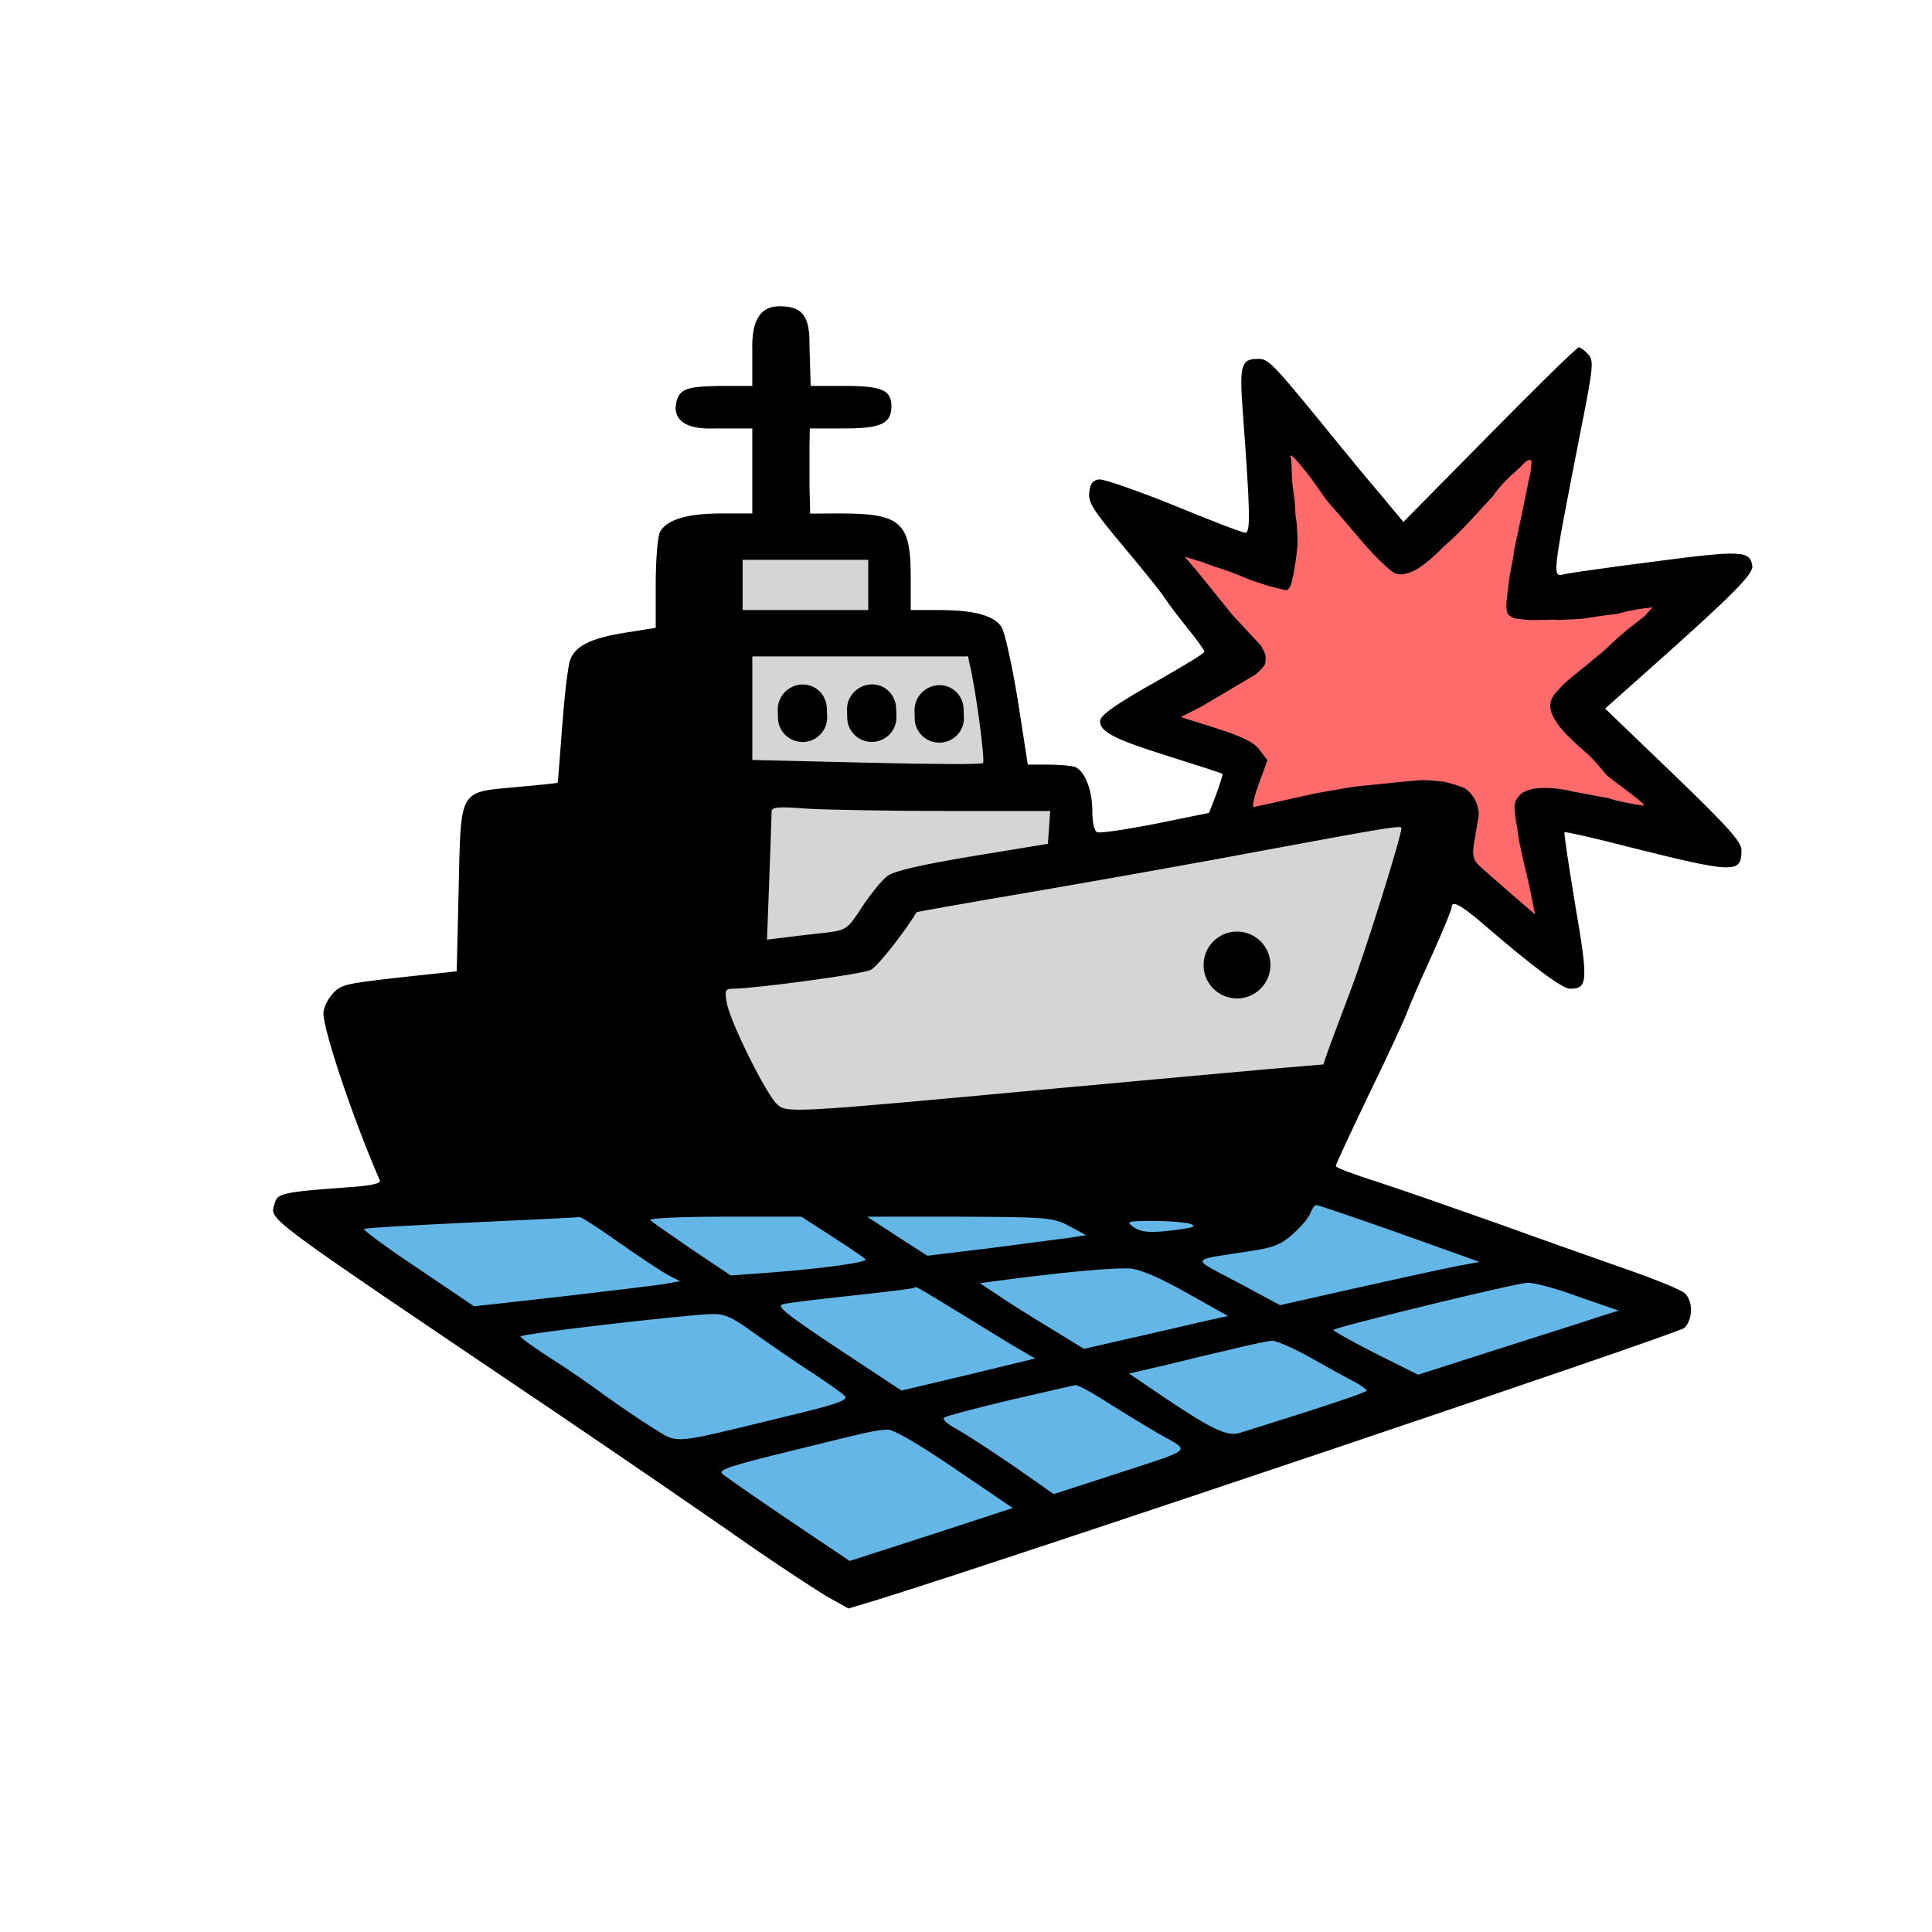 <?xml version="1.0" encoding="UTF-8" standalone="no"?>
<svg
   xmlns:dc="http://purl.org/dc/elements/1.1/"
   xmlns:cc="http://creativecommons.org/ns#"
   xmlns:rdf="http://www.w3.org/1999/02/22-rdf-syntax-ns#"
   xmlns:svg="http://www.w3.org/2000/svg"
   xmlns="http://www.w3.org/2000/svg"
   xmlns:sodipodi="http://sodipodi.sourceforge.net/DTD/sodipodi-0.dtd"
   xmlns:inkscape="http://www.inkscape.org/namespaces/inkscape"
   version="1.0"
   width="500pt"
   height="500pt"
   viewBox="0 0 500 500"
   preserveAspectRatio="xMidYMid meet"
   id="svg254"
   sodipodi:docname="fisfleet-logo.svg"
   inkscape:version="1.0.1 (3bc2e813f5, 2020-09-07)">
  <defs
     id="defs258">
    <inkscape:path-effect
       effect="ruler"
       id="path-effect1370"
       is_visible="true"
       lpeversion="1"
       unit="px"
       mark_distance="20"
       mark_length="14"
       minor_mark_length="7"
       major_mark_steps="5"
       shift="0"
       offset="0"
       mark_dir="left"
       border_marks="both" />
  </defs>
  <sodipodi:namedview
     pagecolor="#ffffff"
     bordercolor="#666666"
     borderopacity="1"
     objecttolerance="10"
     gridtolerance="10"
     guidetolerance="10"
     inkscape:pageopacity="0"
     inkscape:pageshadow="2"
     inkscape:window-width="3440"
     inkscape:window-height="1366"
     id="namedview256"
     showgrid="false"
     inkscape:zoom="1.516744"
     inkscape:cx="423.13091"
     inkscape:cy="334.84037"
     inkscape:window-x="0"
     inkscape:window-y="0"
     inkscape:window-maximized="1"
     inkscape:current-layer="layer1" />
  <path
     style="fill:#ff6b6b;fill-opacity:1;stroke-width:0.367"
     d="m 393.332,234.599 c -8.757,-7.759 -10.541,-9.487 -11.043,-10.696 -0.45,-1.082 -2.039,-2.13 -1.385,-6.174 1.013,-6.262 1.977,-7.778 0.724,-10.19 -1.273,-2.449 -1.935,-2.936 -5.678,-3.951 -3.875,-1.051 -8.578,-1.062 -18.498,-0.042 -9.227,0.948 -15.178,1.947 -26.324,4.417 -4.611,1.022 -8.506,1.858 -8.657,1.858 -0.431,0 0.224,-2.448 2.056,-7.689 l 1.693,-4.844 -1.502,-1.999 c -2.324,-3.094 -5.291,-4.581 -15.505,-7.771 -3.172,-0.991 -5.767,-1.891 -5.767,-2.001 0,-0.11 0.947,-0.662 2.105,-1.227 4.805,-2.343 17.687,-10.285 18.934,-11.673 2.433,-2.707 1.696,-4.76 -3.85,-10.72 -4.055,-4.358 -16.472,-19.425 -16.009,-19.425 0.53,0 12.497,4.268 15.315,5.462 2.985,1.265 3.973,1.499 7.21,1.712 l 3.752,0.246 1.07,-1.075 c 0.588,-0.591 1.289,-1.805 1.557,-2.698 0.706,-2.352 0.592,-15.413 -0.187,-21.301 -0.334,-2.524 -0.607,-5.805 -0.607,-7.29 v -2.701 l 1.871,2.138 c 1.029,1.176 3.039,3.794 4.467,5.818 2.682,3.803 11.85,14.786 15.777,18.902 1.228,1.287 3.031,2.985 4.005,3.772 2.283,1.845 3.926,1.913 7.14,0.299 2.825,-1.419 11.334,-9.303 17.707,-16.405 6.129,-6.831 12.444,-13.321 13.088,-13.452 0.816,-0.166 0.563,1.653 -1.854,13.325 -3.397,16.405 -4.682,24.8 -4.195,27.411 0.177,0.946 0.557,1.467 1.415,1.939 1.03,0.566 2.251,0.642 9.961,0.623 9.254,-0.023 11.666,-0.272 21.871,-2.26 2.766,-0.539 5.155,-0.847 5.309,-0.686 0.154,0.162 -0.462,0.923 -1.368,1.692 -0.906,0.769 -3.213,2.732 -5.126,4.362 -1.913,1.63 -6.362,5.39 -9.886,8.356 -7.238,6.092 -8.887,7.754 -9.935,10.013 -1.546,3.335 0.361,6.642 7.752,13.444 1.905,1.754 4.206,4.107 5.112,5.23 0.906,1.123 3.919,3.795 6.695,5.938 2.776,2.143 4.973,3.971 4.882,4.063 -0.18,0.181 -5.585,-0.834 -7.366,-1.383 -0.604,-0.186 -4.229,-0.949 -8.055,-1.694 -8.724,-1.7 -13.726,-1.873 -16.216,-0.56 -1.883,0.993 -3.003,2.694 -3.005,4.563 -0.002,1.877 1.269,9.54 2.397,14.453 1.868,8.137 3.011,13.801 2.78,13.784 -0.13,-0.009 -2.213,-1.769 -4.63,-3.91 z"
     id="path402"
     sodipodi:nodetypes="ssssssssscssssssssscsssscsssssssssssssssssssssssscscss" />
  <g
     inkscape:groupmode="layer"
     id="layer1"
     inkscape:label="Layer 1">
    <path
       style="opacity:1;fill:#64b6e7;fill-opacity:1;stroke-width:0.128"
       d="m 90.062,314.794 c 2.514,-0.939 245.272,-5.869 250.906,-5.869 2.86,0 76.265,25.891 80.505,28.938 4.301,3.091 -210.009,68.061 -203.789,72.278 C 90.062,314.794 121.763,342.706 90.062,314.794 Z"
       id="path412"
       sodipodi:nodetypes="csscc" />
    <path
       style="opacity:1;fill:#d5d5d5;fill-opacity:1;stroke-width:0.118"
       d="m 161.041,202.032 c 1.079,-0.475 7.611,-64.3 36.873,-58.499 5.522,1.095 20.285,-5.348 26.988,-0.096 4.385,3.436 2.413,15.829 6.589,20.724 6.786,7.953 11.667,-2.974 18.147,5.232 5.736,7.263 8.591,22.294 13.445,31.604 2.414,4.63 7.345,4.095 9.645,7.428 5.144,7.454 6.923,16.06 7.4,16.06 2.425,0 89.855,-13.969 93.451,-10.922 1.658,1.404 -0.376,52.97 -43.416,72.205 -51.671,23.093 -145.933,14.555 -143.055,16.856 -108.237,-95.347 0.817,-72.68 -26.069,-100.591 z"
       id="path412-5"
       sodipodi:nodetypes="cssssssssscc" />
  </g>
  <g
     inkscape:groupmode="layer"
     id="layer2"
     inkscape:label="Layer 2" />
  <g
     transform="matrix(0.1,0,0,-0.1,-0.302,547.878)"
     fill="#000000"
     stroke="none"
     id="g252"
     inkscape:path-effect="#path-effect1370">
    <path
       d="m 1950,4569 v -89 h -84 c -83.409,-1.974 -111.67,-3.679 -114.509,-58.767 C 1755.191,4362.524 1840.493,4370.024 1860,4370 h 90 v -110 -110 h -80 c -88,0 -142,-16 -159,-48 -6,-12 -11,-72 -11,-135 v -113 l -75,-12 c -91,-14 -132,-34 -146,-70 -6,-14 -15,-92 -21,-172 -6,-80 -11,-146 -12,-147 -1,-1 -48,-6 -105,-11 -152,-14 -145,-2 -151,-265 l -5,-212 -149,-16 c -140,-16 -151,-18 -173,-43 -13,-15 -23,-37 -23,-49 0,-46 79,-280 146,-433 4,-8 -23,-14 -83,-18 -169,-12 -182,-16 -189,-41 -11,-46 -54,-14 731,-544 186,-126 380,-259 513,-352 76,-52 161,-108 189,-124 l 52,-29 73,22 c 333,103 2076,690 2090,704 23,23 23,70 1,90 -10,9 -76,36 -148,61 -71,25 -222,78 -335,119 -113,40 -253,89 -312,108 -60,19 -108,37 -108,41 0,4 39,88 86,186 48,98 92,194 99,213 7,19 36,86 64,147 28,62 51,118 51,124 0,19 25,5 81,-43 125,-108 205,-168 225,-168 46,0 48,17 14,215 -17,103 -30,188 -28,190 1,2 73,-14 158,-36 283,-71 300,-72 300,-10 0,21 -35,60 -176,196 l -177,170 118,105 c 209,186 266,243 263,264 -6,40 -27,41 -250,12 -117,-15 -223,-30 -235,-33 -34,-8 -35,-17 42,377 32,161 33,176 18,192 -9,10 -20,18 -24,18 -5,0 -109,-102 -231,-226 l -223,-226 -65,78 c -36,42 -80,96 -98,118 -175,215 -185,226 -212,226 -46,0 -50,-15 -40,-146 18,-243 20,-304 6,-304 -7,0 -91,32 -185,71 -95,38 -182,69 -194,67 -16,-2 -23,-11 -25,-34 -3,-26 11,-47 89,-140 50,-60 99,-120 107,-134 9,-14 36,-49 59,-78 24,-29 43,-56 43,-60 0,-4 -53,-36 -116,-72 -114,-64 -154,-92 -154,-108 0,-27 39,-47 170,-88 79,-25 145,-46 147,-48 1,-1 -6,-24 -16,-52 l -19,-49 -138,-28 c -76,-15 -144,-25 -151,-22 -8,3 -13,23 -13,55 0,55 -20,104 -45,114 -9,3 -40,6 -69,6 h -53 l -26,167 c -15,92 -34,177 -42,189 -19,30 -72,44 -162,44 h -73 v 85 c 0,142 -25,165 -182,165 l -78.185,-0.437 L 2098,4218 v 110 l 0.815,42 H 2189 c 95,0 121,13 121,58 0,41 -25,52 -120,52 h -89 l -3,103 c 1.064,75.433 -16.209,102.883 -75.656,103.154 -48.751,0.924 -75.375,-31.468 -72.344,-117.154 h -14 m 14,-20 h -7 m 7,-20 h -7 m 7,-20 h -7 m 7,-20 h -7 m -4,-9 v 14 m -20,-14 v 7 m -20,-7 v 7 m -20,-7 v 7 m -19.998,-7.169 -0.175,6.998 m -19.816,-7.594 -0.521,13.99 m -19.451,-15.031 -0.506,6.982 m -19.369,-9.159 -1.106,6.912 m -18.231,-11.864 -2.574,6.51 m -13.832,-17.604 -5.281,4.595 m -3.647,-22.298 -13.514,3.658 m 10.582,-23.407 -6.988,0.417 m 11.357,-19.765 -6.331,-2.986 m 18.656,-12.549 -4.414,-5.433 m 21.771,-4.338 -2.527,-6.528 m 21.785,1.241 -2.535,-13.769 m 22.382,11.392 -0.453,-6.985 m 20.442,6.503 0.068,-7 m 19.929,7.281 v -7 m 20,7 v -7 m 20,7 v -14 m 20,14 v -7 m 20,7 v -7 m 5.294,-7.706 h -7 m 7,-20 h -7 m 7,-20 h -14 m 14,-20 h -7 m 7,-20 h -7 m 7,-20 h -7 m 7,-20 h -7 m 7,-20 h -14 m 14,-20 h -7 m 7,-20 h -7 m 7,-20 h -7 M 1935.294,4150 v 7 m -20,-7 v 14 m -20,-14 v 7 m -20,-7 v 7 m -19.999,-7.156 -0.152,6.998 m -19.832,-7.768 -0.396,6.989 m -19.543,-8.536 -1.397,13.93 m -18.44,-16.455 -1.086,6.915 m -18.545,-10.716 -1.601,6.814 m -17.61,-12.346 -2.313,6.607 m -16.004,-14.586 -3.336,6.154 m -12.973,-17.639 -9.541,10.245 m -2.275,-26.204 -6.563,2.434 m 2.462,-21.978 -6.931,0.981 m 4.66,-20.85 -6.97,0.65 m 5.402,-20.588 -6.985,0.46 m 5.88,-20.429 -13.986,0.636 m 13.254,-20.623 -6.997,0.196 m 6.602,-20.192 -7,0.081 M 1700,3960.945 h -7 m 7,-20 h -7 m 7,-20 h -14 m 14,-20 h -7 m 7,-20 h -7 m 7,-20 h -7 m -5.891,-9.008 -1.106,6.912 m -18.643,-10.072 -2.212,13.824 m -17.537,-16.984 -1.106,6.912 m -18.643,-10.072 -1.106,6.912 m -18.632,-10.136 -1.206,6.895 m -18.441,-10.632 -1.421,6.854 m -18.076,-11.307 -3.424,13.575 m -15.819,-19.014 -2.119,6.671 m -16.667,-13.513 -2.707,6.456 m -15.195,-15.338 -3.564,6.025 m -12.542,-17.821 -4.741,5.15 m -7.943,-20.527 -11.975,7.253 m 4.431,-25.675 -6.818,1.588 m 3.182,-21.25 -6.916,1.083 m 4.097,-20.883 -6.941,0.91 m 4.496,-20.759 -6.953,0.809 m 4.751,-20.687 -13.922,1.472 m 11.904,-21.37 -6.967,0.678 m 5.103,-20.591 -6.972,0.628 m 5.246,-20.553 -6.976,0.581 m 5.38,-20.517 -6.979,0.536 m 5.478,-20.479 -13.961,1.049 m 12.46,-20.992 -6.98,0.527 m 5.471,-20.47 -6.98,0.53 m 5.455,-20.472 -6.979,0.537 m 5.429,-20.477 -6.978,0.549 m 5.382,-20.485 -13.953,1.144 m 12.244,-21.071 -6.971,0.641 m -1.479,-14.684 -0.914,6.94 m -18.952,-9.245 -0.748,6.96 m -19.146,-9.016 -0.696,6.965 m -19.21,-8.904 -1.325,13.937 m -18.589,-15.79 -0.635,6.971 m -19.285,-8.755 -0.639,6.971 m -19.281,-8.757 -0.62,6.972 m -19.296,-8.801 -0.676,6.967 m -19.205,-9.138 -1.752,13.89 m -18,-16.999 -1.369,6.865 m -17.898,-12.148 -2.465,6.551 m -14.944,-16.217 -4.408,5.438 m -8.33,-20.702 -6.091,3.45 m -1.428,-21.934 -13.444,3.906 m 9.136,-23.425 -6.905,1.149 m 4.301,-20.975 -6.963,0.717 m 5.294,-20.646 -6.984,0.473 m 5.854,-20.441 -6.992,0.33 m 6.182,-20.313 -13.992,0.489 m 13.371,-20.479 -6.997,0.194 m 6.486,-20.188 -6.998,0.167 m 6.542,-20.162 -6.998,0.154 m 6.563,-20.15 -6.998,0.152 m 6.559,-20.147 -13.996,0.313 m 13.533,-20.307 -6.998,0.165 m 6.527,-20.16 -6.998,0.165 m 6.527,-20.16 -6.998,0.165 m 6.527,-20.16 -6.998,0.165 m 6.527,-20.16 -13.996,0.33 m 13.525,-20.325 -6.998,0.165 m 6.527,-20.16 -6.998,0.165 m 6.527,-20.16 -6.998,0.165 m 6.527,-20.16 -6.998,0.165 m 6.527,-20.16 -13.996,0.33 m 13.525,-20.325 -6.998,0.165 m -12.75,-2.427 -0.747,6.96 m -19.138,-9.095 -0.747,6.96 m -19.138,-9.095 -0.747,6.96 m -19.138,-9.095 -1.495,13.92 m -18.391,-16.055 -0.747,6.96 m -19.138,-9.095 -0.747,6.96 m -19.138,-9.095 -0.747,6.96 m -19.131,-9.165 -0.797,6.955 m -19.071,-9.246 -1.616,13.906 m -18.247,-16.245 -0.831,6.95 m -19.02,-9.384 -0.877,6.945 m -18.95,-9.565 -0.967,6.933 m -18.806,-9.93 -1.155,6.904 m -18.472,-10.732 -3.18,13.634 m -15.898,-19.554 -2.738,6.442 m -14.037,-17.146 -4.714,5.175 m -8.588,-20.07 -5.648,4.135 m -4.691,-21.226 -6.277,3.099 m -0.625,-21.82 -13.681,2.97 m 14.031,-22.836 -6.92,-1.056 m 10.736,-18.572 -6.83,-1.535 m 11.556,-17.898 -6.777,-1.753 m 11.989,-17.556 -6.741,-1.887 m 12.276,-17.331 -13.427,-3.966 m 19.201,-15.182 -6.691,-2.057 m 12.657,-17.033 -6.672,-2.118 m 12.798,-16.921 -6.655,-2.17 m 12.921,-16.823 -6.64,-2.216 m 13.031,-16.736 -13.252,-4.515 m 19.758,-14.397 -6.613,-2.296 m 13.227,-16.578 -6.6,-2.334 m 13.318,-16.504 -6.587,-2.369 m 13.407,-16.432 -6.574,-2.405 m 13.494,-16.36 -13.122,-4.879 m 20.143,-13.848 -6.548,-2.475 m 13.672,-16.213 -6.534,-2.512 m 13.764,-16.136 -6.519,-2.55 m 13.861,-16.054 -6.503,-2.59 m 13.964,-15.966 -12.972,-5.266 m 20.561,-13.238 -6.467,-2.68 m 14.198,-15.765 -6.445,-2.732 m 14.334,-15.646 -6.419,-2.792 m -1.739,-10.442 -2.034,6.698 m -17.527,-10.79 -2.121,13.838 m -17.72,-16.336 -0.729,6.962 m -19.189,-8.766 -0.549,6.979 m -19.399,-8.415 -0.499,6.982 m -19.448,-8.428 -0.514,6.981 m -19.43,-8.478 -1.072,13.959 m -18.866,-15.535 -0.57,6.977 m -19.357,-8.677 -0.625,6.972 m -19.285,-8.874 -0.715,6.963 m -19.158,-9.214 -0.878,6.945 m -18.906,-9.867 -2.426,13.788 m -17.047,-18.29 -2.103,6.677 m -15.172,-16.292 -5.172,4.717 m -2.691,-22.872 -6.709,1.998 m 4.871,-21.535 -6.659,-2.157 m 17.613,-14.403 -10.317,-9.463 m 24.726,-4.394 -4.624,-5.255 m 19.963,-7.576 -4.385,-5.457 m 20.137,-6.866 -4.252,-5.56 m 20.235,-6.463 -4.17,-5.623 m 20.297,-6.205 -8.227,-11.328 m 24.453,-0.364 -4.073,-5.693 m 20.37,-5.9 -4.043,-5.714 m 20.394,-5.804 -4.02,-5.73 m 20.411,-5.73 -4.002,-5.743 m 20.425,-5.671 -7.976,-11.506 m 24.425,0.128 -3.976,-5.761 m 20.446,-5.587 -3.967,-5.767 m 20.453,-5.555 -3.959,-5.773 m 20.46,-5.529 -3.952,-5.777 m 20.465,-5.507 -7.894,-11.562 m 24.416,0.293 -3.942,-5.784 m 20.473,-5.473 -3.938,-5.787 m 20.476,-5.46 -3.935,-5.79 m 20.479,-5.448 -3.932,-5.792 m 20.481,-5.438 -7.859,-11.586 m 24.413,0.363 -3.927,-5.795 m 20.485,-5.423 -3.925,-5.796 m 20.487,-5.417 -3.924,-5.797 m 20.488,-5.411 -3.922,-5.798 m 20.489,-5.407 -7.842,-11.598 m 24.411,0.396 -3.92,-5.799 m 20.491,-5.4 -3.919,-5.8 m 20.491,-5.397 -3.919,-5.8 m 20.492,-5.394 -3.918,-5.801 m 20.492,-5.393 -7.835,-11.602 m 24.41,0.41 -3.917,-5.801 m 20.493,-5.39 -3.917,-5.802 m 20.493,-5.389 -3.917,-5.802 m 20.493,-5.388 -3.916,-5.802 m 20.493,-5.387 -7.832,-11.604 m 24.41,0.415 -3.916,-5.802 m 20.494,-5.387 -3.916,-5.802 m 20.494,-5.387 -3.916,-5.802 m 20.493,-5.387 -3.916,-5.802 m 20.493,-5.387 -7.832,-11.604 m 24.409,0.414 -3.916,-5.802 m 20.493,-5.388 -3.917,-5.802 m 20.493,-5.389 -3.917,-5.802 m 20.493,-5.389 -3.917,-5.801 m 20.475,-5.416 -7.856,-11.588 m 24.408,0.363 -3.93,-5.793 m 20.479,-5.438 -3.932,-5.792 m 20.477,-5.445 -3.934,-5.79 m 20.475,-5.452 -3.936,-5.789 m 20.473,-5.458 -7.875,-11.575 m 24.409,0.322 -3.939,-5.786 m 20.47,-5.472 -3.942,-5.785 m 20.468,-5.479 -3.943,-5.784 m 20.466,-5.486 -3.945,-5.782 m 20.464,-5.493 -7.895,-11.562 m 24.41,0.281 -3.95,-5.779 m 20.46,-5.508 -3.951,-5.778 m 20.458,-5.515 -3.954,-5.777 m 20.456,-5.522 -3.956,-5.775 m 20.454,-5.53 -7.916,-11.547 m 24.41,0.235 -3.96,-5.772 m 20.449,-5.546 -3.963,-5.77 m 20.447,-5.555 -3.965,-5.769 m 20.445,-5.564 -3.968,-5.767 m 20.442,-5.573 -7.941,-11.53 m 24.41,0.182 -3.973,-5.763 m 20.436,-5.593 -3.976,-5.761 m 20.433,-5.604 -3.979,-5.759 m 20.43,-5.615 -3.983,-5.756 m 20.426,-5.628 -7.973,-11.508 m 24.409,0.113 -3.99,-5.751 m 20.418,-5.656 -3.995,-5.748 m 20.414,-5.671 -3.999,-5.745 m 20.409,-5.689 -4.004,-5.742 m 20.403,-5.708 -8.02,-11.475 m 24.517,0.168 -3.94,-5.786 m 20.486,-5.449 -3.925,-5.796 m 20.5,-5.397 -3.91,-5.806 m 20.513,-5.345 -3.895,-5.816 m 20.527,-5.291 -7.759,-11.653 m 24.422,0.593 -3.862,-5.838 m 20.561,-5.169 -3.842,-5.851 m 20.582,-5.093 -3.818,-5.867 m 20.61,-4.995 -3.784,-5.889 m 20.653,-4.855 -7.463,-11.845 m 24.468,1.318 -3.619,-5.992 m 20.97,-3.952 -3.409,-6.114 m 20.877,-3.628 -3.409,-6.114 m 20.877,-3.628 -3.409,-6.114 m 21.792,4.811 4.04,-13.405 m 15.11,19.176 2.02,-6.702 m 17.129,12.473 2.02,-6.702 m 17.129,12.473 2.02,-6.702 m 17.091,12.598 2.089,-6.681 m 16.99,12.68 4.218,-13.35 m 14.846,19.396 2.123,-6.67 m 16.93,12.753 2.134,-6.667 m 16.91,12.777 2.143,-6.664 m 16.894,12.797 2.15,-6.662 m 16.881,12.813 4.312,-13.319 m 14.713,19.487 2.161,-6.658 m 16.86,12.839 2.166,-6.657 m 16.851,12.85 2.17,-6.655 m 16.844,12.86 2.173,-6.654 m 16.837,12.868 4.353,-13.306 m 14.654,19.529 2.179,-6.652 m 16.825,12.883 2.182,-6.651 m 16.82,12.889 2.185,-6.65 m 16.815,12.895 2.187,-6.65 m 16.811,12.901 4.378,-13.298 m 14.618,19.555 2.191,-6.648 m 16.803,12.911 2.193,-6.648 m 16.8,12.915 2.195,-6.647 m 16.796,12.92 2.196,-6.647 m 16.793,12.924 4.396,-13.292 m 14.592,19.574 2.199,-6.646 m 16.787,12.931 2.201,-6.645 m 16.785,12.935 2.202,-6.645 m 16.782,12.938 2.203,-6.644 m 16.779,12.941 4.409,-13.287 m 14.572,19.588 2.206,-6.643 m 16.775,12.947 2.207,-6.643 m 16.772,12.95 2.208,-6.643 m 16.77,12.953 2.209,-6.642 m 16.768,12.956 4.421,-13.284 m 14.556,19.6 2.211,-6.642 m 16.764,12.961 2.212,-6.641 m 16.762,12.963 2.213,-6.641 m 16.76,12.966 2.214,-6.641 m 16.759,12.968 4.43,-13.281 m 14.542,19.611 2.216,-6.64 m 16.755,12.973 2.217,-6.64 m 16.753,12.975 2.218,-6.639 m 16.752,12.977 2.219,-6.639 m 16.75,12.979 4.439,-13.278 m 14.529,19.62 2.22,-6.639 m 16.747,12.983 2.221,-6.638 m 16.745,12.985 2.222,-6.638 m 16.744,12.987 2.223,-6.638 m 16.742,12.989 4.447,-13.275 m 14.517,19.629 2.224,-6.637 m 16.739,12.993 2.225,-6.637 m 16.738,12.995 2.226,-6.637 m 16.736,12.997 2.226,-6.636 m 16.735,12.999 4.454,-13.272 m 14.506,19.637 2.228,-6.636 m 16.732,13.003 2.229,-6.636 m 16.73,13.004 2.229,-6.635 m 16.729,13.006 2.23,-6.635 m 16.727,13.008 4.462,-13.27 m 14.495,19.645 2.232,-6.635 m 16.724,13.012 2.232,-6.634 m 16.723,13.014 2.233,-6.634 m 16.721,13.016 2.234,-6.634 m 16.72,13.018 4.469,-13.267 m 14.484,19.653 2.235,-6.633 m 16.717,13.021 2.236,-6.633 m 16.715,13.023 2.237,-6.633 m 16.714,13.025 2.238,-6.633 m 16.712,13.027 4.477,-13.265 m 14.472,19.662 2.239,-6.632 m 16.709,13.031 2.24,-6.632 m 16.708,13.033 2.241,-6.631 m 16.706,13.036 2.242,-6.631 m 16.704,13.038 4.485,-13.262 m 14.46,19.671 2.244,-6.631 m 16.701,13.042 2.244,-6.63 m 16.699,13.044 2.245,-6.63 m 16.697,13.047 2.246,-6.63 m 16.695,13.049 4.495,-13.259 m 14.446,19.681 2.248,-6.629 m 16.692,13.054 2.249,-6.629 m 16.69,13.057 2.25,-6.628 m 16.688,13.059 2.252,-6.628 m 16.685,13.062 4.505,-13.255 m 14.431,19.693 2.254,-6.627 m 16.681,13.068 2.255,-6.627 m 16.678,13.071 2.256,-6.626 m 16.676,13.075 2.257,-6.626 m 16.673,13.078 4.518,-13.251 m 14.412,19.707 2.26,-6.625 m 16.668,13.085 2.262,-6.625 m 16.664,13.089 2.264,-6.624 m 16.661,13.094 2.265,-6.623 m 16.657,13.098 4.534,-13.245 m 14.387,19.726 2.269,-6.622 m 16.65,13.108 2.271,-6.621 m 16.645,13.114 2.274,-6.62 m 16.641,13.12 2.276,-6.62 m 16.636,13.127 4.558,-13.237 m 14.351,19.753 2.282,-6.617 m 16.623,13.143 2.286,-6.616 m 16.616,13.152 2.289,-6.615 m 16.608,13.162 2.294,-6.613 m 16.599,13.175 4.598,-13.223 m 14.289,19.801 2.305,-6.609 m 16.576,13.206 2.313,-6.607 m 16.56,13.227 2.322,-6.604 m 16.54,13.254 2.334,-6.599 m 16.514,13.29 4.702,-13.187 m 14.125,19.937 2.376,-6.584 m 16.414,13.433 2.424,-6.567 m 16.281,13.646 2.568,-6.512 m 13.179,17.931 5.753,-3.988 m 2.718,22.012 13.426,-3.966 m -10.365,23.673 6.998,-0.176 m -9.115,20.003 6.791,1.698 m -14.767,16.527 5.766,3.97 m -20.817,8.813 3.306,6.17 m -21.316,2.519 5.74,12.769 m -24.1,-4.839 2.699,6.459 m -21.219,1.09 2.592,6.502 m -21.217,0.784 2.512,6.534 m -21.217,0.544 2.444,6.559 m -21.218,0.337 4.767,13.164 m -23.602,-6.437 2.325,6.603 m -21.197,0.019 2.324,6.603 m -21.19,0.036 2.324,6.603 m -21.189,0.037 2.324,6.603 m -21.189,0.04 4.651,13.205 m -23.514,-6.558 2.327,6.602 m -21.189,0.05 2.329,6.601 m -21.188,0.057 2.331,6.6 m -21.188,0.064 2.334,6.599 m -21.188,0.073 4.673,13.197 m -23.525,-6.516 2.34,6.597 m -21.188,0.093 2.343,6.596 m -21.187,0.105 2.347,6.595 m -21.187,0.118 2.352,6.593 m -21.187,0.133 4.713,13.183 m -23.543,-6.442 2.362,6.589 m -21.186,0.168 2.369,6.587 m -21.185,0.19 2.376,6.584 m -21.184,0.216 2.385,6.581 m -21.225,0.129 4.667,13.199 m -23.525,-6.537 2.33,6.601 m -21.191,0.052 2.327,6.602 m -21.191,0.041 2.323,6.603 m -21.192,0.03 2.32,6.604 m -21.192,0.017 4.631,13.212 m -23.507,-6.602 2.311,6.607 m -21.192,-0.011 2.306,6.609 m -21.192,-0.028 2.301,6.611 m -21.193,-0.047 2.294,6.613 m -21.193,-0.069 4.573,13.232 m -23.48,-6.712 2.277,6.619 m -21.195,-0.128 2.266,6.623 m -21.196,-0.17 2.251,6.628 m -21.198,-0.227 2.229,6.636 m -21.203,-0.312 4.389,13.294 m -23.412,-7.12 2.126,6.669 m -21.152,-0.504 2.19,6.649 m -21.152,-0.289 2.264,6.624 m -21.144,-0.027 2.359,6.59 m -21.118,0.345 5.021,13.069 m -23.514,-5.46 2.906,6.368 m -9.706,7.511 6.456,-2.705 m 1.578,21.02 6.384,-2.871 m 1.897,21.076 6.362,-2.92 m 2.022,21.078 12.699,-5.894 m -4.251,24.022 6.341,-2.966 m 2.154,21.072 6.334,-2.98 m 2.197,21.069 6.329,-2.992 m 2.234,21.066 6.324,-3.002 m 2.267,21.063 12.638,-6.023 m -4.022,24.072 6.315,-3.02 m 2.35,21.045 6.288,-3.076 m 2.474,21.055 6.297,-3.057 m 2.413,21.061 6.306,-3.04 m 2.355,21.067 12.628,-6.045 m -4.016,24.096 6.322,-3.005 m 2.24,21.08 6.33,-2.988 m 2.179,21.087 6.339,-2.969 m 2.115,21.094 6.349,-2.948 m 2.041,21.103 12.72,-5.848 m -4.408,24.039 6.374,-2.893 m 1.828,21.133 6.396,-2.845 m 1.605,21.174 6.444,-2.735 m 0.952,21.316 6.499,-2.599 m 1.126,21.089 12.904,-5.431 m -5.068,23.832 6.431,-2.765 m 1.521,21.117 6.416,-2.799 m 1.622,21.113 6.404,-2.827 m 1.708,21.108 6.393,-2.852 m 1.791,21.101 12.763,-5.753 m -4.507,23.97 6.37,-2.903 m 1.904,21.111 6.387,-2.865 m 1.745,21.138 6.404,-2.826 m 1.613,21.149 6.422,-2.785 m 1.467,21.163 12.886,-5.472 m -5.156,23.918 6.47,-2.671 m 1.022,21.214 6.515,-2.561 m 0.411,21.321 6.66,-2.155 m 3.265,15.96 -1.198,-6.897 m 19.202,-1.564 -7.489,-11.828 m 23.87,0.363 -4.204,-5.597 m 19.95,-6.733 -4.405,-5.44 m 19.805,-7.32 -4.518,-5.346 m 19.702,-7.67 -4.566,-5.305 m 19.748,-7.714 -9.093,-10.645 m 24.326,-2.315 -4.525,-5.341 m 19.814,-7.552 -4.5,-5.362 m 19.853,-7.455 -4.471,-5.386 m 19.897,-7.344 -4.439,-5.413 m 19.948,-7.215 -8.799,-10.889 m 24.407,-1.617 -4.353,-5.482 m 20.08,-6.873 -4.294,-5.528 m 20.169,-6.636 -4.217,-5.587 m 20.287,-6.32 -4.111,-5.666 m 20.451,-5.866 -7.896,-11.561 m 24.659,0.655 -3.65,-5.973 m 21.237,-3.519 -2.8,-6.415 m 22.308,3.656 0.524,-6.98 m 18.121,13.2 4.579,-5.295 m 4.026,22.921 13.768,-2.535 m -12.371,22.458 7,0.049 m -7.957,19.924 6.978,0.555 m -8.958,19.346 6.954,0.806 m -9.477,19.034 6.935,0.949 m -9.782,18.848 13.845,2.074 m -16.896,17.692 6.914,1.095 m -10.1,18.65 6.908,1.133 m -10.184,18.597 6.903,1.159 m -10.242,18.56 6.9,1.177 m -10.23,18.544 13.814,2.273 m -17.049,17.463 6.909,1.127 m -10.115,18.614 6.91,1.117 m -10.084,18.63 6.912,1.105 m -10.048,18.648 6.915,1.09 m -10.002,18.67 13.835,2.142 m -16.859,17.628 6.922,1.045 m -9.853,18.739 6.928,1.004 m -9.697,18.803 6.939,0.923 m -9.231,18.943 6.98,0.529 m 8.01,2.239 -2.672,-13.743 m 22.25,9.661 -1.493,-6.839 m 21.008,2.464 -1.564,-6.823 m 21.042,2.284 -1.611,-6.812 m 21.061,2.152 -1.649,-6.803 m 21.075,2.042 -3.365,-13.589 m 22.768,8.738 -1.714,-6.787 m 21.094,1.848 -1.744,-6.779 m 21.131,1.869 -1.701,-6.79 m 21.103,1.938 -1.695,-6.792 m 21.103,1.96 -3.373,-13.588 m 22.788,8.784 -1.675,-6.797 m 21.099,2.033 -1.659,-6.801 m 21.096,2.093 -1.636,-6.806 m 21.092,2.175 -1.604,-6.814 m 21.086,2.289 -3.121,-13.648 m 22.637,9.274 -1.498,-6.838 m 21.061,2.682 -1.405,-6.857 m 21.035,3.03 -1.263,-6.885 m 20.988,3.582 -1.028,-6.924 m 20.882,4.541 -1.181,-13.95 m 21.159,13.461 0.402,-6.988 m 18.898,11.586 3.367,-6.137 m 8.232,21.713 6.748,-1.862 m -4.538,21.689 6.999,-0.128 m -11.227,19.369 12.439,6.424 m -23.39,10.283 5.576,4.232 m -18.224,11.257 5.299,4.574 m -18.627,10.337 5.152,4.739 m -18.838,9.845 5.063,4.834 m -18.966,9.544 10.009,9.788 m -24.055,4.449 4.964,4.936 m -19.11,9.202 4.934,4.965 m -19.153,9.099 4.912,4.987 m -19.186,9.022 4.895,5.004 m -19.211,8.963 9.764,10.033 m -24.112,3.9 4.872,5.027 m -19.245,8.88 4.863,5.035 m -19.27,8.838 4.849,5.049 m -19.273,8.805 4.849,5.049 m -19.273,8.806 9.698,10.097 m -24.122,3.757 4.849,5.049 m -19.273,8.805 4.849,5.049 m -19.273,8.805 4.849,5.049 m -19.273,8.806 4.849,5.048 m -19.273,8.806 9.698,10.097 m -24.122,3.757 4.849,5.049 m -19.273,8.806 4.849,5.048 m -19.273,8.806 4.849,5.049 m -19.273,8.805 4.849,5.049 m -13.151,8.689 9.307,-10.459 m 5.635,23.754 4.653,-5.229 m 10.288,18.525 4.653,-5.229 m 10.288,18.524 4.653,-5.229 m 10.288,18.525 4.653,-5.229 m 10.288,18.525 9.307,-10.459 m 5.635,23.754 4.653,-5.229 m 10.288,18.525 4.653,-5.229 m 10.287,18.525 4.655,-5.228 m 10.276,18.534 4.66,-5.224 m 10.259,18.545 9.33,-10.438 m 5.573,23.776 4.671,-5.213 m 10.214,18.571 4.679,-5.207 m 10.186,18.587 4.688,-5.199 m 10.153,18.606 4.698,-5.189 m 10.113,18.629 9.421,-10.356 m 5.355,23.835 4.725,-5.164 m 10.007,18.691 4.744,-5.147 m 9.934,18.733 4.767,-5.126 m 9.842,18.785 4.796,-5.099 m 9.724,18.853 9.667,-10.127 m 4.733,24.006 4.884,-5.014 m 9.348,19.066 4.956,-4.944 m 9.025,19.245 5.063,-4.834 m 8.504,19.528 5.239,-4.642 m 7.517,20.04 11.166,-8.445 m -0.763,25.461 6.5,-2.598 m -7.285,22.096 6.652,2.179 m -18.836,13.019 3.355,6.144 m -22.511,-0.808 0.853,6.948 m -20.814,-5.901 0.019,14 m -20.009,-14.566 -0.363,6.991 m -19.591,-8.339 -0.562,6.977 m -19.357,-8.767 -0.681,6.967 m -19.212,-9.029 -0.757,6.959 m -19.117,-9.2 -1.616,13.906 m -18.244,-16.268 -0.843,6.949 m -19.007,-9.393 -0.867,6.946 m -18.976,-9.449 -0.884,6.944 m -18.954,-9.487 -0.896,6.942 m -18.939,-9.509 -1.783,13.886 m -18.053,-16.446 -0.9,6.942 m -18.932,-9.528 -0.91,6.941 m -18.919,-9.553 -0.919,6.939 m -18.906,-9.579 -0.929,6.938 m -18.893,-9.606 -1.878,13.873 m -17.939,-16.572 -0.95,6.935 m -18.862,-9.669 -0.963,6.933 m -18.843,-9.708 -0.979,6.931 m -18.82,-9.759 -1.001,6.928 m -18.787,-9.832 -2.071,13.846 m -17.695,-16.895 -1.114,6.911 m -18.507,-10.74 -1.57,6.822 m -14.398,-0.441 6.781,1.738 m -7.544,18.176 6.986,-0.45 m -4.97,20.345 13.887,-1.771 m -11.07,21.571 6.918,-1.066 m -3.724,20.809 6.903,-1.162 m -3.495,20.869 6.893,-1.219 m -3.352,20.903 6.886,-1.257 m -3.257,20.925 13.763,-2.565 m -10.072,22.221 6.878,-1.3 m -3.144,20.948 6.876,-1.313 m -3.11,20.955 6.874,-1.322 m -3.086,20.96 6.873,-1.329 m -3.068,20.964 13.743,-2.668 m -9.927,22.3 6.871,-1.337 m -3.046,20.968 6.871,-1.34 m -3.04,20.97 6.87,-1.341 m -3.036,20.971 6.87,-1.343 m -3.034,20.971 13.74,-2.686 m -9.903,22.314 6.87,-1.343 m -3.026,20.97 6.866,-1.364 m -2.981,20.983 6.868,-1.355 m -3.016,20.98 6.87,-1.34 m -3.071,20.976 13.75,-2.635 m -10.034,22.287 6.882,-1.28 m -3.305,20.958 6.893,-1.218 m -3.558,20.938 6.912,-1.105 m -4.042,20.897 6.945,-0.874 m -5.152,20.787 13.989,-0.546 m -15.735,20.379 6.693,2.051 m -17.955,14.198 4.942,4.957 m -20.557,7.449 3.362,6.14 m -19.717,-13.8 -4.674,5.211 m -10.02,-18.779 -9.596,10.194 m -4.895,-23.979 -4.846,5.051 m -9.543,-18.942 -4.875,5.023 m -9.448,-18.982 -4.895,5.004 m -9.38,-19.012 -4.91,4.989 m -9.327,-19.035 -9.844,9.954 m -4.362,-24.033 -4.932,4.967 m -9.246,-19.073 -4.941,4.958 m -9.213,-19.088 -4.949,4.95 m -9.184,-19.102 -4.957,4.943 m -9.156,-19.114 -9.927,9.872 m -4.167,-24.062 -4.97,4.93 m -9.106,-19.138 -4.976,4.923 m -9.083,-19.149 -4.982,4.918 m -9.06,-19.159 -4.987,4.912 m -9.053,-19.155 -9.965,9.833 m -4.082,-24.069 -4.983,4.917 m -9.065,-19.153 -4.983,4.917 m -9.065,-19.153 -4.983,4.917 m -9.065,-19.153 -4.983,4.917 m -9.065,-19.153 -9.965,9.833 m -4.082,-24.069 -4.983,4.917 m -9.065,-19.153 -4.983,4.917 m -9.065,-19.153 -4.983,4.917 m -9.065,-19.153 -4.983,4.917 m -9.065,-19.153 -9.965,9.833 m -4.082,-24.07 -4.983,4.917 m -9.065,-19.153 -4.983,4.917 m -9.065,-19.153 -4.983,4.917 m -9.065,-19.153 -4.983,4.917 m -9.065,-19.153 -9.965,9.833 m -3.199,-3.063 5.378,4.481 m -18.181,10.883 5.378,4.481 m -18.181,10.883 5.378,4.481 m -18.181,10.883 5.378,4.481 m -18.181,10.883 10.755,8.963 m -23.672,6.307 5.334,4.533 m -18.243,10.743 5.358,4.505 m -18.197,10.829 5.376,4.484 m -18.161,10.896 5.39,4.467 m -18.131,10.95 10.802,8.905 m -23.508,6.54 5.41,4.441 m -18.088,11.027 5.417,4.433 m -18.079,11.049 5.418,4.432 m -18.046,11.077 5.428,4.42 m -18.059,11.087 10.853,8.843 m -23.49,6.659 5.425,4.424 m -18.071,11.07 5.421,4.428 m -18.081,11.055 5.417,4.434 m -18.095,11.034 5.41,4.442 m -18.116,11.004 10.802,8.906 m -23.546,6.508 5.388,4.469 m -18.188,10.899 5.368,4.492 m -18.251,10.806 5.338,4.528 m -18.35,10.661 5.29,4.585 m -18.513,10.419 10.409,9.363 m -24.018,5.292 5.03,4.868 m -19.463,8.968 4.568,5.304 m -21.182,5.672 2.614,6.494 m -22.312,-4.148 -0.214,6.997 m -19.414,-10.261 -5.272,12.969 m -8.555,-26.685 -6.381,2.877 m 1.665,-22.235 -6.953,0.814 m 5.803,-20.772 -6.999,0.099 m 7.222,-20.096 -6.997,-0.217 m 7.87,-19.764 -13.98,-0.756 m 15.198,-19.207 -6.984,-0.467 m 8.397,-19.483 -6.981,-0.517 m 8.468,-19.427 -6.981,-0.515 m 8.446,-19.431 -6.981,-0.51 m 8.43,-19.437 -13.964,-1.008 m 15.393,-18.941 -6.982,-0.496 m 8.387,-19.454 -6.983,-0.486 m 8.356,-19.466 -6.984,-0.474 m 8.318,-19.481 -6.985,-0.459 m 8.267,-19.5 -13.973,-0.876 m 15.187,-19.087 -6.988,-0.411 m 8.11,-19.558 -6.99,-0.373 m 7.983,-19.602 -6.993,-0.319 m 7.795,-19.665 -6.996,-0.236 m 7.494,-19.757 -13.999,-0.197 m 13.939,-19.802 -6.998,0.176 m 5.586,-20.116 -6.928,1.002 m -3.22,-14.874 1.682,6.795 m -20.698,-0.616 2.337,6.598 m -21.127,0.254 4.889,13.119 m -23.597,-6.047 2.501,6.538 m -21.159,0.666 2.54,6.523 m -21.159,0.78 2.571,6.511 m -21.158,0.873 2.597,6.5 m -21.156,0.955 5.242,12.982 m -23.774,-5.461 2.643,6.482 m -21.15,1.103 2.665,6.473 m -21.168,1.12 2.593,6.502 m -21.187,0.866 2.563,6.514 m -21.192,0.766 5.063,13.052 m -23.728,-5.868 2.497,6.54 m -21.202,0.54 2.458,6.554 m -21.208,0.403 2.411,6.572 m -21.216,0.237 2.352,6.593 m -21.227,0.021 4.545,13.242 m -23.517,-6.911 2.148,6.662 m -21.279,-0.838 1.89,6.74 m -21.432,-2.682 0.024,7 m -17.919,-14.728 -5.226,4.657 m -2.227,-22.939 -13.801,2.35 m 12.773,-22.256 -6.946,-0.868 m 13.033,-18.087 -6.289,-3.073 m 16.396,-14.169 -5.835,-3.868 m 17.392,-12.452 -5.614,-4.181 m 17.796,-11.681 -11,-8.66 m 23.497,-6.955 -5.436,-4.41 m 18.108,-11.063 -5.398,-4.456 m 18.173,-10.933 -5.376,-4.484 m 18.204,-10.86 -5.378,-4.48 m 18.165,-10.899 -10.774,-8.94 m 23.529,-6.465 -5.397,-4.458 m 18.114,-10.978 -5.409,-4.443 m 18.078,-11.032 -5.425,-4.424 m 18.029,-11.104 -5.446,-4.397 m 17.957,-11.206 -10.957,-8.714 m 23.313,-7.013 -5.537,-4.283 m 17.534,-11.718 -5.702,-4.06 m 16.892,-12.511 -5.7,-4.063 m 17.545,-12.052 -5.598,-4.203 m 17.704,-11.716 -11.1,-8.531 m 23.349,-7.279 -5.519,-4.306 m 17.87,-11.424 -5.493,-4.339 m 18.048,-11.228 -5.464,-4.376 m 17.767,-11.391 -5.576,-4.231 m 17.387,-11.907 -11.473,-8.024 m 21.844,-9.026 -6.713,-1.983 m -8.18,-10.53 -3.851,5.846 m -13.032,-16.567 -3.683,5.953 m -13.399,-16.355 -3.606,6 m -13.58,-16.229 -7.115,12.057 m -10.14,-22.169 -3.522,6.049 m -13.785,-16.072 -3.494,6.066 m -13.864,-15.999 -3.43,6.102 m -13.985,-15.938 -3.456,6.087 m -13.909,-16.01 -6.982,12.135 m -10.317,-22.171 -3.537,6.041 m -13.672,-16.231 -3.6,6.004 m -13.481,-16.408 -3.689,5.949 m -13.194,-16.67 -3.826,5.862 m -12.723,-17.091 -8.115,11.408 m -7.746,-23.582 -4.53,5.337 m -9.095,-19.875 -5.963,3.667 m 5.931,-22.743 -6.306,-3.04 m 19.356,-11.885 -4.304,-5.52 m 21.157,-5.207 -6.661,-12.314 m 24.635,3.554 -2.851,-6.393 m 21.298,-1.329 -2.578,-6.508 m 21.274,-0.593 -2.405,-6.574 m 21.251,-0.123 -2.289,-6.615 m 21.232,0.197 -4.415,-13.286 m 23.424,7.068 -2.148,-6.662 m 21.204,0.592 -2.103,-6.676 m 21.176,0.656 -2.113,-6.673 m 21.179,0.632 -2.116,-6.672 m 21.178,0.619 -4.243,-13.342 m 23.299,7.27 -2.129,-6.668 m 21.176,0.568 -2.142,-6.664 m 21.173,0.514 -2.166,-6.657 m 21.163,0.406 -2.219,-6.639 m 21.072,-0.027 -5.504,-12.873 m 2.382,-5.66 -6.684,2.081 m 0.457,-21.087 -6.626,2.258 m -0.092,-21.093 -6.527,2.531 m -0.704,-21.178 -6.527,2.531 m -0.704,-21.178 -13.053,5.061 m -1.219,-15.357 -1.392,6.86 m -18.209,-10.837 -1.392,6.86 m -18.209,-10.837 -1.392,6.86 m -18.209,-10.837 -1.392,6.86 m -18.209,-10.837 -2.784,13.72 m -16.817,-17.697 -1.392,6.86 m -18.209,-10.837 -1.392,6.86 m -18.224,-10.762 -1.328,6.873 m -18.322,-10.594 -1.276,6.883 m -18.403,-10.449 -2.44,13.786 m -17.27,-17.182 -1.156,6.904 m -18.587,-10.098 -1.076,6.917 m -18.709,-9.841 -0.962,6.934 m -18.882,-9.418 -0.747,6.96 m -19.201,-8.081 1.172,13.951 m -12.416,1.073 6.755,1.834 m -9.957,17.882 6.974,0.606 m -7.792,19.371 7,0.016 m -7.82,19.96 6.975,0.595 m -9.576,19.228 13.781,2.465 m -18.279,17.014 6.728,1.931 m -13.397,16.91 6.429,2.769 m -15.859,14.836 5.812,3.901 m -19.241,10.792 4.174,5.619 m -22.767,0.964 2.06,13.848 m -21.938,-11.673 0.561,6.977 m -20.525,-5.798 0.271,6.995 M 2714.124,3500 v 7 m -20,-7 v 7 m -20,-7 v 14 m -12.49,-5.23 6.917,1.077 m -9.993,18.685 6.917,1.077 m -9.993,18.685 6.917,1.077 m -9.993,18.685 6.917,1.077 m -9.993,18.685 13.833,2.154 m -16.91,17.608 6.917,1.077 m -9.993,18.685 6.917,1.077 m -9.993,18.685 6.917,1.077 m -9.993,18.685 6.917,1.077 m -10.209,18.65 13.8,2.358 m -17.245,17.343 6.891,1.232 m -10.489,18.441 6.881,1.287 m -10.639,18.357 6.87,1.345 m -10.804,18.264 6.856,1.411 m -10.995,18.156 13.68,2.978 m -18.075,16.532 6.816,1.593 m -11.578,17.831 6.776,1.755 m -12.22,17.487 6.67,2.123 m -15.366,15.716 5.452,4.391 m -20.335,8.849 7.697,11.694 m -25.448,-2.55 2.628,6.488 m -21.613,-0.241 1.799,6.765 m -21.331,-2.492 1.226,6.892 m -21.014,-4.012 0.812,6.953 m -20.724,-5.098 1.001,13.964 m -20.971,-12.894 0.258,6.995 m -20.253,-6.543 0.065,7 M 2420.74,3900 v 7 m -20,-7 v 7 m -20,-7 v 14 m -20,-14 v 7 M 2360,3919.26 h 7 m -7,20 h 7 m -7,20 h 7 m -7,20 h 14 m -14.093,20 6.999,0.097 m -7.537,19.895 6.994,0.294 m -8.236,19.666 6.974,0.598 m -9.316,19.26 6.917,1.077 m -10.996,18.492 13.509,3.674 m -20.323,15.101 6.321,3.008 m -17.043,13.809 5.343,4.523 m -20.261,8.698 3.875,5.83 m -21.67,3.21 2.515,6.533 m -21.657,-0.798 3.135,13.645 m -22.811,-10.099 0.96,6.934 m -20.842,-4.791 0.569,6.977 m -20.529,-5.745 0.311,6.993 m -20.301,-6.366 0.139,6.999 m -20.137,-6.78 0.044,14 m -20.044,-14.077 -0.039,7 m -19.96,-7.112 -0.039,7 m -19.96,-7.112 -0.039,7 m -19.96,-7.112 -0.039,7 m -3.404,9.985 13.995,0.371 m -14.525,19.622 6.997,0.185 m -7.528,19.807 6.998,0.186 M 2098,4226.546 h 7 m -7,20 h 7 m -7,20 h 14 m -14,20 h 7 m -7,20 h 7 m -7,20 h 7 m -6.64,19.997 6.999,-0.136 m -6.611,20.132 13.997,-0.272 m 2.608,3.733 v -7 m 20,7 v -7 m 20,7 v -7 m 20,7 v -7 m 20,7.02 0.091,-14 m 19.904,14.384 0.238,-6.996 m 19.732,8.078 0.545,-6.979 m 19.324,9.22 1.075,-6.917 m 18.429,11.262 2.082,-6.683 m 15.93,15.183 8.14,-11.39 m 4.495,26.587 6.369,-2.904 m -1.929,22.294 6.984,-0.478 m -7.842,20.41 6.881,1.286 m -15.173,16.638 5.24,4.641 m -21.737,6.346 5.254,12.977 m -24.493,-7.633 1.289,6.88 m -21.103,-4.211 0.651,6.97 m -20.605,-5.649 0.306,6.993 m -20.298,-6.434 0.102,6.999 M 2185.132,4480 v 14 m -20,-14 v 7 m -20,-7 v 7 m -20,-7 v 7 m -20,-7 v 7 m -4.594,8.861 13.994,0.408 m -14.576,19.584 6.997,0.204 m -7.579,19.788 6.997,0.204 m -7.579,19.788 6.997,0.204 m -7.579,19.788 6.997,0.204 m -7.213,19.793 13.998,0.236 m -15.002,19.735 6.972,0.629 m -9.909,19.141 6.835,1.51 m -13.158,17.417 6.3,3.051 m -18.032,12.996 4.713,5.175 m -21.79,4.996 4.874,13.124 m -24.322,-8.658 0.834,6.95 m -20.797,-5.954 -0.056,7 m -19.74,-9.457 -1.781,6.77 m -16.333,-15.001 -4.001,5.744 m -9.981,-19.896 -11.49,7.999 m 2.425,-25.766 -6.567,2.424 m 1.317,-21.699 -6.873,1.324 m 4.219,-21.138 -6.976,0.58 m 6.105,-20.557 -7,0.058 M 1950,4569 l -13.991,-0.495 M 3438,4182 c 9,-10 48,-55 86,-100 39,-46 80,-85 92,-88 30,-8 70,15 123,70 51.162,43.638 91.42,92.803 128,131 26.846,40.504 63.07,65.622 76.881,81.556 16,18 26.119,13.444 22.119,0.444 -0.815,-11.748 -2.503,-26.563 -6,-38 -12.879,-64.532 -25.1,-122.781 -38.748,-185.748 -1.461,-22.97 -10.482,-50.616 -14.008,-85.417 -3.158,-31.158 -9.391,-59.278 -3.017,-73.344 -2.633,-1.174 2.073,-8.204 14.403,-14.218 6.963,-3.396 19.096,-3.507 30.156,-4.981 27.628,-3.684 65.817,1.997 85.665,-0.981 88.889,3.385 55.398,2.865 120.549,11.689 16.875,2.285 37,4 45,7 8,3 30,7 48,10 l 32,4 -21,-23 c -46.966,-36.913 -47.364,-36.502 -50.459,-39.886 -5.256,-5.746 -4.504,-1.505 -58.541,-53.114 l -87,-71 c -14.893,-12.757 -23.98,-23.093 -38.822,-39.762 -9.175,-15.149 -9.708,-27.087 -9.305,-31.198 1.25,-12.755 7.198,-27.596 21.127,-46.04 7,-12 38,-43 68,-69 19.67,-15.552 38.767,-39.539 55.622,-59.815 C 4175.178,3459.266 4263,3399 4257,3394 c -20.592,2.089 -78.489,13.016 -89,19 -68.798,11.543 0,0 -93,17 -67,16 -120,12 -140,-10 -15,-17 -16,-26 -6,-81 2.766,-15.843 3.587,-28.579 5.737,-38.315 15.558,-70.448 -9.365,40.83 15.558,-70.448 2.342,-10.605 6.558,-25.191 10.705,-45.237 l 15,-73 -59,51 c -33,29 -70,61 -82,72 -18,16 -22,27 -18,57 l 13,77 c 0,30 -15.888,56.14 -35.577,69.689 -14.148,5.375 -23.699,9.948 -56.867,17.437 -63.862,6.232 -53.066,3.327 -108.092,-0.841 l -119.228,-12.122 C 3410,3426 3447.265,3433.102 3410,3426 l -163,-36 c -4,3 3,32 15,63 l 21,58 -20,27 c -15,20 -44,34 -112,56 l -92,29 53,27 141.059,83.57 c 27.359,24.527 24.632,27.783 25.174,35.454 0.92,13.027 0.919,16.505 -11.856,38.983 L 3192,3888 c -34,42 -75,93 -92,114 l -31,36 36,-11 c 17.841,-5.018 0,0 40.609,-14.353 C 3188,3999 3188,3999 3239,3978 c 41.123,-14.422 0,0 47.509,-15.752 40.786,-10.233 33.679,-8.866 48.152,-10.83 10.48,9.644 11.289,22.21 15.339,38.582 4.419,26.001 8.251,44.454 11,80 0,36 -3.287,63.812 -2.035,54.627 l -3.243,21.903 c -1.194,7.624 1.226,17.5 -5.722,62.47 -5.802,37.554 -3,78 -7,88 -3,10 12,-4 34,-32 20.676,-23.617 51.553,-71.679 61,-83 l -10.406,-9.366 m 23.609,-5.657 -5.279,-4.597 m 18.382,-10.514 -5.296,-4.577 m 18.353,-10.573 -5.308,-4.563 m 18.328,-10.618 -5.319,-4.551 m 18.304,-10.66 -10.659,-9.077 m 23.607,-6.165 -5.341,-4.525 m 18.292,-10.715 -5.299,-4.574 m 18.533,-10.421 -5.197,-4.689 m 18.763,-10.006 -5.087,-4.808 m 19.013,-9.546 -9.912,-9.887 m 24.275,-4.028 -4.772,-5.122 m 19.79,-8.081 -4.418,-5.429 m 21.172,-5.284 -1.783,-6.769 m 21.627,5.833 0.99,-6.93 m 18.178,12.448 5.403,-12.915 m 12.338,22.107 3.643,-5.977 m 12.871,17.245 4.2,-5.6 m 11.371,18.146 4.559,-5.312 m 10.287,18.711 4.807,-5.089 m 9.47,19.094 9.976,-9.822 m 4.707,23.379 4.652,-5.23 m 10.093,18.742 4.801,-5.094 m 9.575,18.997 4.927,-4.973 m 9.13,19.199 5.028,-4.871 m 8.769,19.35 10.208,-9.582 m 3.397,24.242 5.154,-4.737 m 8.339,19.499 5.175,-4.714 m 8.304,19.489 5.162,-4.728 m 8.422,19.408 5.106,-4.789 m 7.513,20.231 11.324,-8.232 m 1.087,23.908 5.315,-4.555 m 8.207,19.286 5.005,-4.893 m 9.331,18.836 4.771,-5.122 m 10.019,18.585 4.692,-5.195 m 9.793,18.977 10.231,-9.556 m 4.907,22.396 2.8,-6.416 m 5.929,-4.856 -6.982,0.504 m 4.804,-20.38 -6.918,1.068 m 2.7,-20.603 -6.864,1.371 m 2.928,-20.98 -13.724,2.768 m 9.751,-22.37 -6.859,1.397 m 2.849,-20.991 -6.856,1.41 m 2.809,-20.996 -6.854,1.423 m 2.77,-21.002 -6.851,1.436 m 2.732,-21.007 -13.697,2.896 m 9.544,-22.46 -6.846,1.459 m 2.661,-21.017 -6.844,1.47 m 2.63,-21.021 -6.842,1.48 m 3.881,-21.231 -6.922,1.04 m 3.324,-20.711 -13.723,2.772 m 9.793,-22.382 -6.875,1.315 m 3.514,-21.029 -6.927,1.008 m 4.561,-20.866 -6.955,0.789 m 4.491,-20.637 -6.944,0.885 m 4.745,-20.762 -13.956,1.108 m 14.098,-21.066 -6.921,-1.049 m 14.908,-15.752 -4.19,-5.607 m 22.357,-2.193 -1.108,-6.912 m 20.981,4.686 -0.889,-6.943 m 20.831,5.594 -0.208,-13.998 m 20.204,14.271 0.232,-6.996 m 19.755,7.719 0.211,-6.997 m 19.782,6.93 -0.432,-6.987 m 20.388,6.861 0.275,-6.995 m 19.708,7.822 0.621,-13.986 m 19.352,15.022 0.449,-6.986 m 19.443,8.995 1.049,-6.921 m 18.681,10.192 1.111,-6.911 m 18.668,9.877 0.976,-6.932 m 18.855,9.522 1.679,-13.899 m 18.153,16.483 1.074,-6.917 m 18.306,11.716 1.745,-6.779 m 17.808,10.969 1.303,-6.878 m 18.388,10.375 1.162,-6.903 m 18.669,9.483 1.736,-13.892 m 9.203,11.763 -5.169,4.72 m -8.316,-19.49 -5.169,4.72 m -9.913,-17.769 -4.316,5.511 m -11.448,-17.82 -4.299,5.524 m -11.502,-17.786 -8.595,11.051 m -6.586,-24.033 -4.425,5.424 m -10.688,-18.52 -4.684,5.202 m -10.049,-18.727 -4.772,5.121 m -9.792,-18.829 -4.819,5.077 m -10.21,-18.251 -8.852,10.847 m -6.643,-23.492 -4.426,5.423 m -11.069,-18.069 -4.426,5.423 m -11.069,-18.069 -4.426,5.423 m -11.069,-18.069 -4.426,5.423 m -11.069,-18.069 -8.852,10.847 m -5.935,-24.304 -4.917,4.982 m -8.862,-19.474 -5.184,4.704 m -7.682,-19.95 -6.113,3.41 m -0.98,-22.025 -6.864,1.375 m 7.876,-21.138 -13.521,-3.63 m 21.127,-14.817 -6.146,-3.351 m 17.014,-13.42 -5.618,-4.175 m 17.942,-11.544 -5.215,-4.669 m 18.966,-9.852 -4.977,-4.923 m 19.26,-9.076 -9.659,-10.134 m 24.305,-3.485 -4.705,-5.183 m 19.713,-8.034 -4.399,-5.445 m 19.19,-8.003 -4.952,-4.948 m 18.618,-9.65 -5.236,-4.646 m 18.256,-10.535 -10.74,-8.98 m 23.51,-6.412 -5.384,-4.474 m 20.8,-8.247 -4.275,-5.543 m 20.21,-6.544 -4.204,-5.597 m 20.203,-6.405 -4.205,-5.596 m 20.148,-6.48 -8.514,-11.113 m 24.261,-1.217 -4.397,-5.447 m 19.453,-7.704 -5.007,-4.892 m -3.872,0.412 1.04,6.922 m -20.765,-3.619 1.253,6.887 m -20.882,-3.058 2.864,13.704 m -22.361,-9.254 1.721,6.785 m -20.744,-0.777 1.158,6.904 m -20.882,-3.591 1.163,6.903 m -20.827,-3.273 1.427,6.853 m -21.061,-3.05 2.583,13.76 m -22.247,-10.11 1.267,6.884 m -20.877,-2.978 1.519,6.833 m -21.142,-2.979 1.17,6.902 m -20.974,-4.131 0.756,6.959 m -20.698,-5.505 0.483,13.992 m -20.474,-14.221 -0.438,6.986 m -19.383,-9.535 -1.412,6.856 m -17.602,-12.911 -2.954,6.346 m -13.087,-18.029 -5.291,4.583 m -4.854,-21.619 -13.464,3.837 m 12.085,-23.691 -6.985,-0.457 m 9.335,-19.398 -6.919,-1.06 m 10.247,-18.661 -6.89,-1.237 m 9.958,-18.524 -6.941,-0.91 m 9.774,-18.885 -13.749,-2.639 m 18.017,-16.9 -6.838,-1.498 m 7.7,-3.03 -6.832,-1.526 m 11.2,-17.992 -6.831,-1.53 m 11.202,-17.987 -6.831,-1.53 m 11.345,-17.953 -13.582,-3.396 m 18.381,-16.02 -6.812,-1.611 m 11.095,-17.924 -6.857,-1.409 m 10.882,-18.182 -6.857,-1.409 m 10.882,-18.182 -6.857,-1.409 m 10.882,-18.182 -13.713,-2.818 m 9.094,-2.029 4.578,5.296 m -19.708,7.783 4.578,5.296 m -19.708,7.783 4.578,5.296 m -19.708,7.783 4.578,5.296 m -19.654,7.846 9.228,10.528 m -24.279,2.643 4.607,5.271 m -19.67,7.886 4.604,5.273 m -19.665,7.887 4.609,5.269 m -19.643,7.921 4.628,5.252 m -19.545,8.071 9.439,10.34 m -22.306,4.859 6.108,3.42 m -11.16,15.736 6.992,0.324 m -5.836,19.618 6.944,-0.884 m -3.668,20.613 6.902,-1.165 m -3.573,20.886 13.805,-2.331 m -10.475,22.052 6.902,-1.165 m -3.653,20.893 7,0.039 m -9.445,19.765 6.801,1.659 m -13.712,17.063 6.25,3.152 m -17.208,13.526 10.731,8.992 m -25.353,4.572 4.033,5.721 m -22.651,1.521 2.303,6.61 m -21.434,-0.793 1.808,6.762 m -21.235,-2.014 1.545,6.827 m -21.451,-4.928 1.213,13.947 m -21.159,-12.495 0.359,6.991 m -20.349,-6.885 -0.358,6.991 m -19.568,-8.692 -0.686,6.966 m -19.23,-8.795 -0.581,6.976 m -19.334,-8.806 -1.416,13.928 m -18.481,-15.951 -0.708,6.964 m -19.189,-8.987 -0.708,6.964 m -19.189,-8.987 -0.708,6.964 m -19.189,-8.987 -0.708,6.964 m -19.189,-8.987 -1.416,13.928 m -18.377,-16.718 -1.177,6.9 m -18.54,-10.251 -1.168,6.902 m -18.556,-10.216 -1.15,6.905 m -18.586,-10.143 -1.11,6.911 m -18.595,-10.326 -2.607,13.755 m -16.984,-17.772 -1.51,6.835 m -18.02,-11.149 -1.51,6.835 m -18.02,-11.149 -1.51,6.835 m -18.02,-11.149 -1.51,6.835 m -18.02,-11.149 -3.019,13.671 m -16.51,-17.984 -1.51,6.835 m -18.02,-11.149 -1.51,6.835 m -18.02,-11.149 -1.51,6.835 m -16.344,-8.055 6.945,0.879 m -4.125,18.842 13.595,-3.345 m -8.059,22.559 6.661,-2.153 m -0.027,21.018 6.545,-2.482 m 0.314,21.269 6.582,-2.383 m 0.227,21.188 6.582,-2.383 m 0.227,21.188 13.164,-4.766 m -20.785,21.463 5.625,4.167 m -17.559,11.882 5.477,4.359 m -19.994,9.31 4.13,5.652 m -21.193,4.744 3.232,6.209 m -21.351,2.247 5.47,12.887 m -24.059,-5.513 2.452,6.556 m -21.28,0.187 2.282,6.618 m -21.245,-0.262 2.175,6.654 m -21.236,-0.597 2.104,6.676 m -21.179,-0.663 4.209,13.352 m -23.284,-7.34 2.104,6.676 m -21.179,-0.663 2.104,6.676 m -21.179,-0.663 2.104,6.676 m 12.918,2.17 3.178,-6.237 m 14.643,15.316 6.355,-12.475 m 11.466,21.553 3.178,-6.237 m 14.06,16.376 3.568,-6.022 m 13.639,16.217 3.568,-6.022 m 13.639,16.217 3.568,-6.022 m 13.639,16.217 7.136,-12.045 m 10.071,22.239 3.568,-6.022 m 13.639,16.217 3.568,-6.022 m 13.639,16.217 3.568,-6.022 m 13.639,16.217 3.568,-6.022 m 11.683,18.823 9.846,-9.953 m 2.697,25.417 6.339,-2.969 m -4.448,22.731 6.98,0.523 m -13.503,18.232 6.213,3.225 m -17.507,13.099 5.126,4.767 m -18.745,9.88 10.253,9.533 m -23.872,5.114 5.126,4.766 m -18.745,9.88 5.127,4.766 m -18.745,9.88 5.126,4.766 m -18.745,9.88 5.126,4.767 m -17.747,10.746 10.889,8.8 m -23.455,6.759 5.447,4.397 m -18.006,11.169 5.449,4.394 m -18.002,11.175 5.45,4.393 m -18.001,11.178 5.45,4.393 m -18.002,11.178 10.899,8.788 m -23.458,6.777 5.445,4.399 m -18.321,10.902 5.304,4.568 m -18.355,10.588 5.304,4.568 m -10.054,5.17 -2.046,-6.694 m 21.172,0.85 -4.091,-13.389 m 23.259,7.683 -1.998,-6.709 m 20.713,-0.329 -2.402,-6.575 m 21.275,-0.037 -2.146,-6.663 m 21.169,0.487 -2.195,-6.647 m 21.094,0.105 -4.83,-13.14 m 23.478,5.914 -2.611,-6.495 m 21.131,-1.054 -2.66,-6.475 m 21.245,-0.899 -2.316,-6.606 m 21.268,0.241 -2.005,-6.707 m 21.037,0.561 -4.389,-13.294 m 23.675,8.036 -1.718,-6.786 m 21.12,1.93 -1.585,-6.818 m 19.684,8.318 5.5,-4.33 m 2.453,22.51 6.793,-1.691 m -2.494,21.218 13.798,-2.371 m -10.39,22.078 6.902,-1.168 m -3.818,20.928 6.933,-0.969 m -4.525,20.823 6.963,-0.72 m -5.381,20.649 7,0.026 m -7.389,19.969 13.992,0.481 m -14.957,19.495 6.987,0.432 m -8.249,15.926 6.925,1.025 m -9.801,18.766 6.974,0.604 m -7.71,19.38 6.986,0.446 m -8.875,19.462 13.9,1.673 m -16.635,18.139 6.919,1.061 m -9.322,18.791 6.972,0.622 m -8.293,19.333 6.992,0.33 m -7.733,19.656 6.996,0.228 m -7.988,19.745 13.94,1.297 m -9.402,7.389 -4.646,-5.236 m 18.423,-9.245 -5.292,-4.582 m 18.014,-10.848 -5.489,-4.344 m 18.08,-11.191 -5.546,-4.271 m 17.476,-11.781 -11.347,-8.2 m 22.928,-8.105 -5.732,-4.018 m 17.172,-12.387 -5.742,-4.004 m 17.338,-12.291 -5.608,-4.189 M 3438,4182 l -10.749,-8.97 M 2250,3965 v -65 h -162 -163 v 65 65 h 163 162 v -65 h -14 m 14,-20 h -7 m 7,-20 h -7 m 7,-20 h -7 m -8,-5 v 7 m -20,-7 v 14 m -20,-14 v 7 m -20,-7 v 7 m -20,-7 v 7 m -20,-7 v 7 m -20,-7 v 14 m -20,-14 v 7 m -20,-7 v 7 m -20,-7 v 7 m -20,-7 v 7 m -20,-7 v 14 m -20,-14 v 7 m -20,-7 v 7 m -20,-7 v 7 m -20,-7 v 7 m -10,3 h 14 m -14,20 h 7 m -7,20 h 7 m -7,20 h 7 m -7,20 h 7 m -7,20 h 14 m -14,20 v -7 m 20,7 v -7 m 20,7 v -7 m 20,7 v -7 m 20,7 v -14 m 20,14 v -7 m 20,7 v -7 m 20,7 v -7 m 20,7 v -7 m 20,7 v -14 m 20,14 v -7 m 20,7 v -7 m 20,7 v -7 m 20,7 v -7 m 20,7 v -14 m 20,14 v -7 m 20,7 v -7 m 5,-8 h -7 m 7,-20 h -7 m 7,-20 h -14 m 14,-10 h -14 m 277,-207 c 15,-62 40,-248 34,-254 -3,-4 -139,-3 -302,1 l -295,7 v 134 134 h 279 279 l 5,-22 -13.607,-3.292 m 17.872,-16.247 -6.863,-1.381 m 10.607,-18.266 -6.887,-1.252 m 10.337,-18.448 -6.902,-1.168 m 10.145,-18.567 -6.912,-1.105 m 9.99,-18.657 -13.841,-2.103 m 16.775,-17.681 -6.928,-1.003 m 9.725,-18.801 -6.935,-0.955 m 9.593,-18.867 -6.941,-0.905 m 9.446,-18.938 -6.949,-0.847 m 9.265,-19.019 -13.915,-1.542 m 15.966,-18.352 -6.969,-0.654 m 8.529,-19.284 -6.989,-0.39 m 3.351,-17.119 -0.978,6.931 m -18.979,-8.116 -0.204,6.997 m -19.792,-7.376 -0.159,13.999 m -19.84,-14.132 -0.019,7 m -19.981,-6.995 0.02,7 m -20.02,-6.902 0.048,7 m -20.047,-6.832 0.069,7 m -20.068,-6.777 0.173,13.999 m -20.171,-13.73 0.101,6.999 m -20.099,-6.691 0.114,6.999 m -20.111,-6.656 0.126,6.999 m -20.122,-6.624 0.136,6.999 m -20.132,-6.595 0.292,13.997 m -20.287,-13.567 0.155,6.998 m -20.15,-6.543 0.164,6.998 m -20.158,-6.519 0.166,6.998 m -20.16,-6.524 0.166,6.998 m -20.16,-6.524 0.332,13.996 m -20.326,-13.522 0.166,6.998 m -20.16,-6.524 0.166,6.998 m -20.16,-6.524 0.166,6.998 m -20.16,-6.524 0.166,6.998 m -20.16,-6.524 0.332,13.996 m -20.326,-13.522 0.166,6.998 m -20.16,-6.524 0.166,6.998 m -20.16,-6.524 0.166,6.998 m -20.16,-6.524 0.166,6.998 m -20.16,-6.524 0.332,13.996 m -20.326,-13.522 0.166,6.998 m -20.16,-6.524 0.166,6.998 M 1950,3517.873 h 7 m -7,20 h 7 m -7,20 h 14 m -14,20 h 7 m -7,20 h 7 m -7,20 h 7 m -7,20 h 7 m -7,20 h 14 m -14,20 h 7 m -7,20 h 7 m -7,20 h 7 m -7,20 h 7 m -7,20 h 14 m -14,20 h 7 m 10.873,2.127 v -7 m 20,7 v -7 m 20,7 v -7 m 20,7 v -14 m 20,14 v -7 m 20,7 v -7 m 20,7 v -7 m 20,7 v -7 m 20,7 v -14 m 20,14 v -7 m 20,7 v -7 m 20,7 v -7 m 20,7 v -7 m 20,7 v -14 m 20,14 v -7 m 20,7 v -7 m 20,7 v -7 m 20,7 v -7 m 20,7 v -14 m 20,14 v -7 m 20,7 v -7 m 20,7 v -7 m 20,7 v -7 m 20,7 v -14 m 20,14 v -7 m 20,7 v -7 m 20,7 v -7 m 20,7 v -7 m 4.531,-12.379 -13.652,-3.103 M 2513,3758 l -13.652,-3.103 M 2452,3380 h 269 l -3,-42 -3,-43 -195,-32 c -132,-22 -202,-38 -220,-51 -14,-10 -43,-46 -65,-79 -39,-60 -41,-61 -95,-68 -30,-3 -77,-9 -103,-12 l -49,-6 6,159 c 3,87 6,165 6,173 0,11 17,13 92,7 50,-3 212,-6 360,-6 v -14 m 20,14 v -7 m 20,7 v -7 m 20,7 v -7 m 20,7 v -7 m 20,7 v -14 m 20,14 v -7 m 20,7 v -7 m 20,7 v -7 m 20,7 v -7 m 20,7 v -14 m 20,14 v -7 m 20,7 v -7 m 20,7 v -7 m 8.216,-3.972 -6.982,0.499 m 5.557,-20.448 -13.964,0.997 m 12.554,-20.948 -6.983,0.487 m 5.591,-20.439 -6.983,0.487 m 0.282,-15.602 -1.133,6.908 m -18.602,-10.146 -1.133,6.908 m -18.602,-10.146 -2.267,13.815 m -17.469,-17.054 -1.134,6.908 m -18.602,-10.146 -1.133,6.908 m -18.602,-10.146 -1.133,6.908 m -18.602,-10.146 -1.134,6.908 m -18.602,-10.146 -2.267,13.815 m -17.469,-17.054 -1.133,6.908 m -18.602,-10.146 -1.133,6.908 m -18.598,-10.172 -1.16,6.903 m -18.557,-10.253 -1.185,6.899 m -18.518,-10.328 -2.431,13.787 m -17.256,-17.311 -1.252,6.887 m -18.414,-10.526 -1.297,6.879 m -18.342,-10.662 -1.353,6.868 m -18.249,-10.836 -1.427,6.853 m -18.123,-11.068 -3.057,13.662 m -16.414,-18.227 -1.677,6.796 m -17.658,-11.904 -1.922,6.731 m -17.118,-12.838 -2.427,6.566 m -15.384,-15.493 -4.287,5.533 m -10.1,-19.396 -10.312,9.469 m -2.759,-24.603 -5.409,4.443 m -6.996,-20.13 -5.564,4.248 m -6.329,-20.328 -5.69,4.077 m -5.703,-20.514 -5.817,3.893 m -5.15,-20.618 -11.661,7.747 m 0.301,-24.206 -5.65,4.133 m -7.157,-19.467 -4.918,4.981 m -11.436,-16.285 -2.8,6.416 m -16.413,-11.812 -1.262,6.885 m -18.516,-9.841 -1.828,13.88 m -18.047,-16.105 -0.766,6.958 m -19.106,-9.221 -0.812,6.953 m -19.048,-9.311 -0.835,6.95 m -19.02,-9.349 -0.842,6.949 m -19.015,-9.339 -1.652,13.902 m -18.205,-16.289 -0.851,6.948 m -19.001,-9.379 -0.851,6.948 m -17.133,-7.347 6.995,-0.264 m -6.241,20.25 6.995,-0.264 m -6.241,20.25 13.99,-0.528 m -13.236,20.514 6.995,-0.264 m -6.241,20.25 6.995,-0.264 m -6.241,20.25 6.995,-0.264 m -6.241,20.25 6.995,-0.264 m -6.241,20.25 13.99,-0.528 m -13.245,20.514 6.996,-0.242 m -6.3,20.23 6.996,-0.245 m -6.291,20.233 6.996,-0.248 m -6.284,20.235 6.995,-0.25 m -6.279,20.237 13.991,-0.503 m -13.272,20.49 6.995,-0.252 m -6.278,20.239 6.996,-0.25 m -6.288,20.238 6.996,-0.244 m -6.324,20.233 6.997,-0.219 m -1.503,17.919 5.696,-12.789 m 13.978,15.736 0.197,-6.997 m 19.798,6.778 -0.265,-6.995 m 20.237,5.947 -0.445,-6.986 m 20.395,5.57 -0.536,-6.979 m 20.497,5.756 -0.634,-13.986 m 20.619,13.194 -0.246,-6.996 m 20.235,6.354 -0.206,-6.997 m 20.199,6.448 -0.179,-6.998 m 20.174,6.516 -0.159,-6.998 m 20.154,6.569 -0.284,-13.997 m 20.28,13.612 -0.128,-6.999 m 20.125,6.653 -0.115,-6.999 m 20.112,6.689 -0.103,-6.999 m 20.101,6.721 -0.092,-6.999 m 20.09,6.753 -0.162,-13.999 m 20.161,13.783 -0.071,-7 m 20.07,6.813 -0.06,-7 m 20.06,6.843 -0.05,-7 m 20.049,6.873 -0.039,-7 m 20.039,6.904 -0.056,-14 m 20.056,13.936 -0.017,-7 m 20.017,6.969 -0,-7 M 2452,3380 v -14 m 1178,-30 c 0,-21 -91,-312 -130,-416 -28,-74 -56,-149 -62,-166 l -10,-30 -142,-12 c -77,-7 -334,-30 -571,-52 -668,-62 -676,-62 -701,-39 -29,27 -122,215 -130,262 -6,34 -4,37 17,37 61,1 337,38 356,49 17,8 89,100 118,149 1,1 136,25 301,53 164,28 439,77 609,109 306,57 345,63 345,56 h -14 m 10.03,-19.576 -6.788,1.711 m 1.656,-21.041 -6.749,1.858 m 1.332,-21.11 -6.729,1.927 m 1.156,-21.135 -6.717,1.971 m 1.037,-21.148 -13.415,4.006 m 7.654,-23.159 -6.7,2.029 m 0.873,-21.161 -6.693,2.05 m 0.81,-21.165 -6.688,2.068 m 0.754,-21.168 -6.682,2.085 m 0.702,-21.17 -13.354,4.202 m 7.329,-23.273 -6.672,2.117 m 0.603,-21.174 -6.667,2.132 m 0.554,-21.175 -6.662,2.148 m 0.503,-21.176 -6.657,2.164 m 0.45,-21.176 -13.303,4.363 m 7.043,-23.358 -6.645,2.201 m 0.327,-21.177 -6.638,2.223 m 0.252,-21.176 -6.629,2.248 m 0.162,-21.174 -6.618,2.28 m 0.047,-21.17 -13.207,4.644 m 6.493,-23.483 -6.582,2.382 m -0.357,-21.14 -6.547,2.476 m -0.521,-21.186 -6.549,2.471 m -0.506,-21.186 -6.551,2.467 m -0.491,-21.186 -13.105,4.925 m 6.077,-23.649 -6.554,2.457 m -0.458,-21.188 -6.557,2.451 m -0.437,-21.189 -6.559,2.444 m -0.409,-21.191 -6.564,2.433 m -0.359,-21.197 -13.145,4.817 m 6.499,-23.679 -6.641,2.214 m 0.316,-21.187 -6.641,2.214 m -9.957,-8.132 -0.59,6.975 m -19.34,-8.659 -0.589,6.975 m -19.34,-8.659 -1.179,13.95 m -18.75,-15.634 -0.59,6.975 m -19.34,-8.659 -0.589,6.975 m -19.34,-8.659 -0.589,6.975 m -19.34,-8.659 -0.59,6.975 m -19.333,-8.737 -1.263,13.943 m -18.656,-15.744 -0.63,6.972 m -19.289,-8.77 -0.629,6.972 m -19.29,-8.769 -0.629,6.972 m -19.29,-8.769 -0.629,6.972 m -19.29,-8.769 -1.258,13.943 m -18.661,-15.741 -0.629,6.972 m -19.29,-8.77 -0.63,6.972 m -19.289,-8.771 -0.63,6.972 m -19.289,-8.773 -0.631,6.971 m -19.288,-8.774 -1.262,13.943 m -18.656,-15.747 -0.632,6.971 m -19.287,-8.777 -0.632,6.971 m -19.286,-8.778 -0.633,6.971 m -19.285,-8.78 -0.633,6.971 m -19.284,-8.782 -1.268,13.943 m -18.649,-15.755 -0.635,6.971 m -19.283,-8.786 -0.636,6.971 m -19.282,-8.788 -0.636,6.971 m -19.281,-8.79 -0.637,6.971 m -19.28,-8.793 -1.276,13.942 m -18.64,-15.766 -0.639,6.971 m -19.277,-8.798 -0.64,6.971 m -19.276,-8.8 -0.641,6.971 m -19.275,-8.803 -0.642,6.971 m -19.273,-8.806 -1.286,13.941 m -18.629,-15.78 -0.644,6.97 m -19.271,-8.813 -0.646,6.97 m -19.269,-8.817 -0.647,6.97 m -19.267,-8.818 -0.647,6.97 m -19.268,-8.818 -1.293,13.94 m -18.622,-15.787 -0.646,6.97 m -19.268,-8.816 -0.646,6.97 m -19.269,-8.815 -0.645,6.97 m -19.27,-8.813 -0.645,6.97 m -19.27,-8.811 -1.288,13.941 m -18.627,-15.78 -0.643,6.97 m -19.272,-8.806 -0.642,6.97 m -19.274,-8.803 -0.641,6.971 m -19.275,-8.8 -0.64,6.971 m -19.277,-8.796 -1.276,13.942 m -18.641,-15.762 -0.636,6.971 m -19.281,-8.786 -0.634,6.971 m -19.284,-8.779 -0.631,6.971 m -19.288,-8.771 -0.628,6.972 m -19.291,-8.762 -1.25,13.944 m -18.671,-15.724 -0.621,6.972 m -19.301,-8.739 -0.616,6.973 m -19.307,-8.725 -0.61,6.973 m -19.315,-8.707 -0.603,6.974 m -19.323,-8.686 -1.19,13.949 m -18.739,-15.635 -0.585,6.976 m -19.347,-8.629 -0.572,6.977 m -19.362,-8.591 -0.557,6.978 m -19.382,-8.542 -0.537,6.979 m -19.407,-8.479 -1.023,13.963 m -18.927,-15.379 -0.478,6.984 m -19.48,-8.286 -0.431,6.987 m -19.536,-8.128 -0.364,6.991 m -19.616,-7.893 -0.26,6.995 m -19.733,-7.51 -0.166,13.999 m -19.831,-13.796 0.272,6.995 m -20.168,-5.119 1.222,6.893 m -19.688,0.289 4.138,5.646 m -17.998,8.666 5.594,4.208 m -16.876,12.3 11.807,7.523 m -22.226,9.547 6.033,3.551 m -15.972,13.804 6.111,3.415 m -15.714,14.129 6.167,3.312 m -15.505,14.374 6.212,3.226 m -15.319,14.579 12.503,6.299 m -21.396,11.615 6.288,3.076 m -14.97,14.941 6.324,3.001 m -14.784,15.122 6.362,2.919 m -14.572,15.318 6.405,2.825 m -14.312,15.546 12.913,5.409 m -20.412,13.131 6.526,2.533 m -13.38,16.254 6.635,2.23 m -12.034,17.014 6.874,1.322 m -9.813,18.455 6.974,0.606 m -0.687,16.602 4.572,-13.232 m 15.305,14.756 0.304,-6.993 m 19.654,8.275 0.549,-6.979 m 19.375,8.718 0.658,-6.969 m 19.244,8.951 0.725,-6.962 m 19.159,9.107 1.548,-13.914 m 18.323,16.183 0.813,-6.953 m 19.046,9.324 0.846,-6.949 m 19.002,9.409 0.876,-6.945 m 18.962,9.488 0.904,-6.941 m 18.923,9.564 1.864,-13.875 m 17.953,16.578 0.961,-6.934 m 18.844,9.721 0.991,-6.929 m 18.801,9.808 1.025,-6.925 m 18.751,9.91 1.066,-6.918 m 18.69,10.034 2.235,-13.82 m 17.492,17.111 1.19,-6.898 m 18.49,10.456 1.313,-6.876 m 18.26,10.979 1.623,-6.809 m 16.547,14.555 4.481,-5.378 m 9.773,19.39 10.272,-9.512 m 2.976,24.493 5.327,-4.541 m 7.445,19.93 5.438,-4.408 m 7.005,20.066 5.52,-4.305 m 6.645,20.179 5.591,-4.212 m 6.308,20.286 11.323,-8.233 m 0.289,24.517 5.739,-4.008 m 5.521,20.537 5.836,-3.865 m 4.913,20.73 5.981,-3.636 m 11.686,10.336 1.289,-6.88 m 18.381,10.497 2.501,-13.775 m 17.182,17.321 1.234,-6.89 m 18.456,10.399 1.223,-6.892 m 18.471,10.376 1.216,-6.894 m 18.482,10.357 1.209,-6.895 m 18.491,10.342 2.408,-13.791 m 17.295,17.225 1.199,-6.896 m 18.506,10.317 1.195,-6.897 m 18.512,10.306 1.191,-6.898 m 18.518,10.295 1.187,-6.899 m 18.524,10.285 2.367,-13.798 m 17.346,17.175 1.18,-6.9 m 18.535,10.266 1.176,-6.9 m 18.54,10.257 1.173,-6.901 m 18.543,10.261 1.181,-6.9 m 18.53,10.283 2.374,-13.797 m 17.335,17.196 1.192,-6.898 m 18.515,10.31 1.196,-6.897 m 18.509,10.321 1.2,-6.896 m 18.503,10.331 1.204,-6.896 m 18.497,10.34 2.414,-13.79 m 17.285,17.244 1.21,-6.895 m 18.488,10.357 1.213,-6.894 m 18.483,10.365 1.216,-6.894 m 18.479,10.372 1.219,-6.893 m 18.475,10.379 2.443,-13.785 m 17.249,17.279 1.224,-6.892 m 18.467,10.394 1.227,-6.892 m 18.463,10.401 1.229,-6.891 m 18.459,10.408 1.232,-6.891 m 18.455,10.415 2.469,-13.78 m 17.216,17.312 1.237,-6.89 m 18.447,10.429 1.24,-6.889 m 18.443,10.437 1.243,-6.889 m 18.438,10.444 1.246,-6.888 m 18.434,10.453 2.498,-13.775 m 17.18,17.349 1.252,-6.887 m 18.424,10.47 1.256,-6.886 m 18.419,10.48 1.26,-6.886 m 18.413,10.49 1.264,-6.885 m 18.407,10.501 2.536,-13.768 m 17.132,17.398 1.273,-6.883 m 18.392,10.527 1.278,-6.882 m 18.384,10.543 1.284,-6.881 m 18.374,10.561 1.292,-6.88 m 18.368,10.555 2.562,-13.764 m 17.1,17.422 1.28,-6.882 m 18.384,10.536 1.278,-6.882 m 18.386,10.531 1.276,-6.883 m 18.39,10.524 1.273,-6.883 m 18.394,10.517 2.54,-13.768 m 17.129,17.391 1.266,-6.885 m 18.405,10.495 1.261,-6.886 m 18.413,10.48 1.255,-6.887 m 18.423,10.461 1.247,-6.888 m 18.436,10.436 2.473,-13.78 m 17.217,17.292 1.222,-6.893 m 18.476,10.355 1.201,-6.896 m 18.51,10.286 1.169,-6.902 m 18.561,10.175 1.117,-6.91 m 18.646,9.975 2.03,-13.852 m 17.802,16.428 0.726,-6.962 M 3630,3336 h -14 m 9,-1049 207,-74 -64,-12 c -35,-7 -150,-32 -257,-56 l -195,-44 -110,59 c -124,66 -128,56 33,81 61,9 80,17 112,46 21,19 41,43 44,54 4,10 10,19 15,19 5,0 101,-33 215,-73 l -4.713,-13.183 m 23.546,6.45 -2.356,-6.591 m 21.189,-0.141 -2.356,-6.591 m 21.189,-0.141 -2.356,-6.591 m 21.189,-0.141 -2.356,-6.591 m 21.189,-0.141 -4.713,-13.183 m 23.546,6.45 -2.356,-6.591 m 21.189,-0.141 -2.356,-6.591 m 21.189,-0.141 -2.356,-6.591 m 21.189,-0.141 -2.356,-6.591 m 21.189,-0.141 -4.713,-13.183 m 23.217,6.476 -1.29,6.88 m -18.367,-10.566 -1.29,6.88 m -18.367,-10.566 -1.29,6.88 m -18.367,-10.566 -1.29,6.88 m -18.318,-10.815 -2.855,13.706 m -16.715,-17.828 -1.454,6.847 m -18.105,-11.025 -1.469,6.844 m -18.083,-11.056 -1.479,6.842 m -18.068,-11.078 -1.486,6.84 m -18.056,-11.097 -2.986,13.678 m -16.552,-17.951 -1.499,6.838 m -18.036,-11.127 -1.504,6.837 m -18.028,-11.141 -1.509,6.835 m -18.019,-11.154 -1.514,6.834 m -18.011,-11.167 -3.038,13.666 m -16.484,-18.014 -1.524,6.832 m -17.994,-11.195 -1.53,6.831 m -17.982,-11.222 -1.541,6.828 m -17.969,-11.23 -1.541,6.828 m -17.969,-11.23 -3.082,13.657 m -16.428,-18.059 -1.541,6.828 m -17.969,-11.23 -1.541,6.828 m -17.969,-11.23 -1.541,6.828 m -17.969,-11.23 -1.541,6.828 m -17.969,-11.23 -3.082,13.657 m -16.428,-18.059 -1.541,6.828 m -17.969,-11.23 -1.541,6.828 m -16.827,-2.834 3.309,6.169 m -20.933,3.285 3.309,6.169 m -20.933,3.285 6.617,12.337 m -24.242,-2.884 3.309,6.169 m -20.933,3.285 3.309,6.169 m -20.933,3.285 3.309,6.169 m -20.949,3.256 3.273,6.188 m -20.978,3.115 6.484,12.408 m -24.215,-3.155 3.243,6.204 m -20.922,3.146 3.324,6.161 m -20.701,3.734 3.697,5.944 m -17.393,7.684 6.964,-0.708 m 9.975,9.655 3.296,-13.606 m 16.32,17.489 1.182,-6.899 m 18.565,10.068 1.06,-6.919 m 18.717,9.894 1.031,-6.924 m 18.751,9.873 1.038,-6.923 m 18.737,9.919 2.123,-13.838 m 17.643,16.884 1.114,-6.911 m 18.57,10.444 1.391,-6.861 m 18.054,11.52 1.927,-6.729 m 16.897,13.44 2.828,-6.404 m 14.708,15.973 7.687,-11.701 m 8.276,23.731 4.502,-5.36 m 10.373,18.725 4.845,-5.053 m 9.124,19.361 5.17,-4.719 m 7.705,20.015 5.564,-4.247 m 4.919,21.21 13.084,-4.981 m -3.414,22.337 5.089,-4.807 m 13.334,4.711 -2.101,-6.677 m 21.121,0.496 -2.203,-6.644 m 21.167,0.291 -2.24,-6.632 m 21.177,0.2 -4.522,-13.25 m 23.443,6.769 -2.275,-6.62 m 21.184,0.105 -2.285,-6.617 m 21.185,0.076 -2.293,-6.614 m 21.186,0.052 -2.3,-6.611 m 21.187,0.032 -4.611,-13.219 m 23.493,6.625 -2.311,-6.608 m 21.187,2e-4 -2.315,-6.606 M 3625,2287 l -4.635,-13.21 M 1608,2261 c 53,-37 110,-75 126,-83 l 29,-15 -34,-6 c -19,-4 -139,-18 -267,-33 l -232,-26 -145,98 c -80,53 -143,100 -140,102 2,3 127,10 277,17 150,7 277,13 281,14 5,0 52,-30 105,-68 l -8.014,-11.479 m 24.439,0.069 -3.981,-5.758 m 20.458,-5.577 -3.954,-5.777 m 20.486,-5.479 -3.924,-5.796 m 20.518,-5.368 -3.889,-5.82 m 20.56,-5.229 -7.685,-11.702 m 24.465,0.821 -3.767,-5.9 m 20.755,-4.654 -3.585,-6.013 m 21.17,-3.504 -3.216,-6.218 m 20.98,-2.971 -3.216,-6.218 m -9.77,1.719 -2.433,13.787 m -17.256,-17.298 -1.273,6.883 m -18.498,-9.889 -0.957,6.934 m -18.869,-9.569 -0.896,6.942 m -18.945,-9.459 -0.868,6.946 m -18.981,-9.4 -1.702,13.896 m -18.152,-16.31 -0.84,6.949 m -19.017,-9.337 -0.832,6.95 m -19.027,-9.319 -0.826,6.951 m -19.035,-9.305 -0.822,6.952 m -19.04,-9.296 -1.638,13.904 m -18.225,-16.241 -0.817,6.952 m -19.047,-9.284 -0.816,6.952 m -19.049,-9.281 -0.815,6.952 m -19.049,-9.28 -0.815,6.952 m -19.057,-9.216 -1.559,13.913 m -18.316,-16.14 -0.78,6.956 m -19.096,-9.184 -0.78,6.957 m -19.096,-9.184 -0.78,6.957 m -19.096,-9.184 -0.78,6.956 m -19.096,-9.184 -1.559,13.913 m -18.316,-16.14 -0.78,6.956 m -19.096,-9.184 -0.78,6.956 m -19.096,-9.184 -0.78,6.957 m -19.096,-9.184 -0.78,6.956 m -19.096,-9.184 -1.559,13.913 m -18.316,-16.14 -0.78,6.957 m -15.891,3.834 3.92,5.8 m -20.49,5.4 3.92,5.8 m -20.49,5.4 3.92,5.8 m -20.49,5.4 7.84,11.599 m -24.41,-0.4 3.92,5.8 m -20.49,5.4 3.92,5.8 m -20.49,5.4 3.92,5.8 m -20.49,5.4 3.92,5.8 m -20.511,5.369 7.748,11.66 m -24.371,-0.538 3.911,5.805 m -20.462,5.422 3.949,5.78 m -20.425,5.557 3.988,5.753 m -20.383,5.702 4.031,5.723 m -20.333,5.864 8.163,11.374 m -24.347,0.376 4.147,5.639 m -20.16,6.343 4.251,5.561 m -19.894,6.896 4.544,5.325 m -0.223,3.118 0.737,-6.961 m 19.186,8.703 1.068,-13.959 m 18.881,15.38 0.469,-6.984 m 19.49,8.268 0.433,-6.987 m 19.531,8.188 0.41,-6.988 m 19.558,8.133 0.392,-6.989 m 19.577,8.091 0.758,-13.979 m 19.213,15.047 0.368,-6.99 m 19.605,8.03 0.359,-6.991 m 19.615,8.006 0.352,-6.991 m 19.624,7.986 0.345,-6.992 m 19.631,7.968 0.677,-13.984 m 19.3,14.943 0.333,-6.992 m 19.645,7.936 0.328,-6.992 m 19.65,7.926 0.327,-6.992 m 19.652,7.926 0.327,-6.992 m 19.651,7.928 0.655,-13.985 m 19.323,14.922 0.328,-6.992 m 19.649,7.932 0.33,-6.992 m 19.648,7.936 0.331,-6.992 m 19.647,7.94 0.333,-6.992 m 19.645,7.946 0.67,-13.984 m 19.307,14.945 0.338,-6.992 m 19.639,7.963 0.342,-6.992 m 19.634,7.977 0.348,-6.991 m 19.626,7.999 0.358,-6.991 m 19.615,8.037 0.754,-13.98 m 19.212,15.128 0.448,-6.986 m 18.358,2.7 -3.466,-6.082 m 20.56,-4.299 -3.74,-5.917 m 20.535,-4.942 -3.852,-5.845 m 20.478,-5.271 -7.852,-11.591 m 24.349,0.284 -3.987,-5.753 m 20.37,-5.718 -4.042,-5.715 M 1608,2261 l -8.158,-11.378 M 2156,2279 c 44,-28 83,-55 87,-59 9,-8 -116,-25 -264,-36 l -85,-6 -100,67 c -54,37 -103,71 -108,76 -6,5 75,9 191,9 h 200 l 79,-51 -7.516,-11.811 m 24.342,1 -3.809,-5.873 m 20.542,-5.082 -3.859,-5.84 m 20.495,-5.261 -3.913,-5.804 m 20.43,-5.475 -3.988,-5.753 m 20.268,-5.862 -8.423,-11.183 m 0.565,1.636 -1.733,6.782 m -17.835,-10.896 -1.251,6.887 m -18.478,-10.168 -1.065,6.918 m -18.727,-9.793 -0.955,6.935 m -18.874,-9.545 -1.753,13.89 m -18.101,-16.304 -0.815,6.952 m -19.057,-9.207 -0.764,6.958 m -19.123,-9.077 -0.72,6.963 m -19.18,-8.962 -0.68,6.967 m -19.23,-8.857 -1.286,13.941 m -18.634,-15.728 -0.608,6.974 m -19.32,-8.663 -0.575,6.976 m -19.362,-8.571 -0.542,6.979 m -19.403,-8.462 -0.493,6.983 m -19.457,-8.391 -0.986,13.965 m -18.965,-15.373 -0.493,6.983 m -19.457,-8.391 -0.493,6.983 m -19.334,-7.926 3.896,5.815 m -20.512,5.317 3.896,5.815 m -20.512,5.317 7.793,11.631 m -24.408,-0.498 3.896,5.815 m -20.512,5.317 3.896,5.815 m -20.512,5.317 3.896,5.815 m -20.509,5.32 3.957,5.774 m -20.448,5.54 7.928,11.539 m -24.403,-0.201 3.973,5.763 m -20.427,5.606 3.986,5.754 m -20.409,5.661 4.006,5.74 m -20.376,5.75 4.042,5.715 m -20.291,5.944 8.287,11.284 m -10.781,-1.173 1.13,-6.908 m 18.755,9.002 0.522,-6.981 m 19.441,8.199 0.352,-6.991 m 19.629,7.853 0.258,-6.995 m 19.732,7.636 0.387,-13.995 m 19.607,14.474 0.144,-6.998 m 19.853,7.349 0.103,-6.999 m 19.896,7.241 0.067,-7 m 19.932,7.145 0.035,-7 m 19.965,7.059 0.013,-14 m 19.988,14.002 v -7 m 20,7 v -7 m 20,7 v -7 m 20,7 v -7 m 20,7 v -14 m 20,14 v -7 m 20,7 v -7 m 20,7 v -7 m 20,7 v -7 m 20,7 v -14 m 17.515,5.57 -3.796,-5.881 m 20.599,-4.966 -3.796,-5.881 m 20.599,-4.966 -3.797,-5.881 m 20.599,-4.966 -3.797,-5.881 M 2156,2279 l -7.593,-11.762 M 2770,2306 l 44,-24 -39,-6 c -22,-3 -115,-15 -206,-27 l -166,-20 -78,50 -78,51 h 239 c 230,-1 241,-2 284,-24 l -6.704,-12.29 m 24.262,2.713 -3.352,-6.145 m 20.91,-3.432 -3.352,-6.145 m 2.471,-0.203 -1.064,6.919 m -18.703,-9.96 -1.064,6.919 m -18.732,-9.758 -1.839,13.879 m -17.99,-16.488 -0.909,6.941 m -18.922,-9.534 -0.906,6.941 m -18.926,-9.529 -0.905,6.941 m -18.927,-9.528 -0.906,6.941 m -18.926,-9.529 -1.812,13.882 m -18.019,-16.473 -0.907,6.941 m -18.924,-9.535 -0.909,6.941 m -18.922,-9.54 -0.911,6.941 m -18.919,-9.545 -0.913,6.94 m -18.92,-9.522 -1.675,13.899 m -18.182,-16.292 -0.837,6.95 m -19.019,-9.342 -0.837,6.95 m -19.019,-9.342 -0.837,6.95 m -19.019,-9.342 -0.837,6.95 m -19.019,-9.342 -1.675,13.899 m -18.182,-16.292 -0.837,6.95 m -19.019,-9.342 -0.837,6.95 m -19.019,-9.342 -0.837,6.95 m -16.686,0.85 3.778,5.893 m -20.615,4.9 7.555,11.786 m -24.393,-0.993 3.778,5.893 m -20.615,4.9 3.778,5.893 m -20.601,4.921 3.831,5.859 m -20.57,5.086 3.831,5.859 m -20.57,5.086 7.662,11.718 m -24.401,-0.773 3.831,5.859 m -20.57,5.086 3.831,5.859 m -2.906,-0.176 v -7 m 20,7 v -7 m 20,7 v -14 m 20,14 v -7 m 20,7 v -7 m 20,7 v -7 m 20,7 v -7 m 20,7 v -14 m 20,14 v -7 m 20,7 v -7 m 20,7 v -7 m 20,7 v -7 m 20,6.953 -0.063,-14 m 20.063,13.906 -0.035,-7 m 20.035,6.893 -0.04,-7 m 20.04,6.874 -0.049,-7 m 20.048,6.844 -0.061,-7 m 20.06,6.798 -0.161,-13.999 m 20.16,13.73 -0.11,-6.999 m 20.106,6.625 -0.155,-6.998 m 20.148,6.461 -0.227,-6.996 m 20.211,6.19 -0.348,-6.991 m 20.307,5.716 -1.134,-13.954 m 21.014,11.797 -0.991,-6.929 m 20.598,3.046 -1.804,-6.764 m 20.643,0.111 -2.812,-6.41 M 2770,2306 l -6.377,-12.463 M 3085,2311 c 14,-6 7,-9 -29,-14 -73,-10 -100,-9 -122,8 -17,13 -12,14 56,14 41,0 84,-4 95,-8 l -5.515,-12.868 m 2.421,3.216 -1.58,6.819 m -18.113,-10.281 -1.017,6.926 m -18.801,-9.614 -0.884,6.944 m -18.98,-9.267 -0.727,6.962 m -19.198,-8.672 -0.879,13.972 m -19.108,-14.52 0.122,6.999 m -20.018,-5.202 1.27,6.884 m -20.179,-0.599 3.217,6.217 m -19.359,5.475 5.101,4.793 m 7.533,2.996 0.961,-13.967 m 19.026,14.64 0.099,-6.999 m 19.901,7.135 0.014,-7 m 19.985,6.928 -0.109,-6.999 m 20.099,6.407 -0.304,-6.993 m 20.27,5.843 -1.012,-13.963 m 20.929,12.161 -0.777,-6.957 m 20.545,3.969 -1.502,-6.837 m 6.57,5.451 -4.784,-13.157 M 3074,2133 l 107,-60 -68,-15 c -37,-9 -121,-28 -186,-43 l -119,-27 -86,53 c -48,29 -109,67 -135,85 l -48,32 83,11 c 149,19 262,29 304,27 28,-2 75,-22 148,-63 l -6.847,-12.211 m 24.292,2.429 -3.424,-6.106 m 20.868,-3.676 -3.424,-6.106 m 20.868,-3.676 -3.424,-6.106 m 20.868,-3.676 -3.424,-6.106 m 20.868,-3.676 -6.847,-12.211 m 24.292,2.429 -3.424,-6.106 m -11.162,1.065 -1.508,6.836 m -18.023,-11.144 -1.508,6.836 m -18.023,-11.144 -1.508,6.836 m -17.989,-11.29 -3.257,13.616 m -16.207,-18.215 -1.595,6.816 m -17.884,-11.349 -1.58,6.819 m -17.907,-11.319 -1.571,6.822 m -17.921,-11.302 -1.566,6.823 m -17.928,-11.293 -3.127,13.646 m -16.368,-18.112 -1.563,6.823 m -17.932,-11.29 -1.564,6.823 m -17.929,-11.296 -1.567,6.822 m -17.923,-11.307 -1.573,6.821 m -17.929,-11.258 -3.098,13.653 m -16.407,-18.078 -1.549,6.827 m -17.955,-11.252 -1.549,6.827 m -17.955,-11.252 -1.549,6.827 m -17.955,-11.252 -1.549,6.827 m -17.955,-11.252 -3.098,13.653 m -14.578,-7.069 3.673,5.959 m -20.699,4.534 3.672,5.959 m -20.699,4.534 3.673,5.959 m -20.699,4.534 3.673,5.959 m -20.699,4.534 7.345,11.918 m -24.425,-1.513 3.636,5.982 m -20.707,4.438 3.657,5.968 m -20.692,4.511 3.679,5.956 m -20.675,4.586 3.701,5.941 m -20.654,4.67 7.456,11.85 m -24.354,-1.152 3.763,5.903 m -20.583,4.917 3.816,5.869 m -20.498,5.163 3.922,5.798 m -20.525,5.353 3.883,5.824 m -20.524,5.27 7.766,11.649 m -24.407,-0.555 3.883,5.824 m 9.57,-1.717 0.92,-6.939 m 18.907,9.567 0.92,-6.939 m 18.907,9.567 0.92,-6.939 m 18.907,9.567 1.839,-13.879 m 17.997,16.433 0.874,-6.945 m 18.973,9.415 0.855,-6.948 m 18.999,9.361 0.834,-6.95 m 19.027,9.303 0.812,-6.953 m 19.056,9.241 1.578,-13.911 m 18.299,16.128 0.763,-6.958 m 19.122,9.098 0.734,-6.961 m 19.16,9.013 0.702,-6.965 m 19.203,8.917 0.664,-6.968 m 19.251,8.805 1.24,-13.945 m 18.688,15.642 0.566,-6.977 m 19.376,8.501 0.497,-6.982 m 19.46,8.278 0.404,-6.988 m 19.572,7.96 0.264,-6.995 m 19.73,7.431 0.019,-14 m 19.924,12.884 -1.106,-6.912 m 20.534,2.229 -2.053,-6.692 m 20.918,0.064 -2.542,-6.522 m 20.991,-1.196 -2.839,-6.398 m 20.982,-2.018 -6.08,-12.611 m 23.989,3.709 -3.184,-6.234 m 20.911,-3.025 -3.293,-6.177 m 20.874,-3.357 -3.378,-6.131 M 3074,2133 l -6.856,-12.207 M 4088,2123 l 104,-36 -54,-17 c -29,-10 -146,-47 -259,-83 l -206,-66 -112,56 c -61,31 -109,58 -107,60 7,8 472,121 501,122 17,1 77,-15 133,-36 l -4.58,-13.23 m 23.479,6.688 -2.29,-6.615 m 21.189,0.073 -2.29,-6.615 m 21.189,0.073 -2.29,-6.615 m 21.189,0.073 -2.29,-6.615 m 21.189,0.073 -4.58,-13.23 m 4.594,6.954 -2.102,6.677 m -16.975,-12.683 -2.102,6.677 m -16.975,-12.683 -2.102,6.677 m -16.897,-12.921 -2.195,6.647 m -16.816,-12.858 -4.319,13.317 m -14.714,-19.462 -2.144,6.664 m -16.899,-12.776 -2.135,6.666 m -16.914,-12.76 -2.13,6.668 m -16.923,-12.749 -2.127,6.669 m -16.929,-12.742 -4.249,13.34 m -14.809,-19.407 -2.123,6.67 m -16.936,-12.734 -2.122,6.671 m -16.937,-12.733 -2.122,6.671 m -16.937,-12.733 -2.122,6.671 m -16.937,-12.734 -4.245,13.341 m -14.813,-19.407 -2.123,6.67 m -16.933,-12.741 -2.136,6.666 m -16.911,-12.768 -2.136,6.666 m -16.91,-12.768 -2.136,6.666 m -16.91,-12.768 -4.272,13.332 m -14.775,-19.435 -2.136,6.666 m -16.91,-12.768 -2.136,6.666 m -16.91,-12.768 -2.136,6.666 m -16.911,-12.768 -2.136,6.666 m -16.91,-12.768 -4.272,13.332 m -14.775,-19.435 -2.136,6.666 m -16.911,-12.768 -2.136,6.666 m -16.619,-8.975 3.131,6.261 m -21.019,2.683 3.131,6.261 m -21.019,2.683 6.261,12.522 m -24.15,-3.578 3.131,6.261 m -21.019,2.683 3.131,6.261 m -21.019,2.683 3.131,6.261 m -21.019,2.683 3.131,6.261 m -20.931,2.858 6.426,12.438 m -24.161,-3.193 3.259,6.195 m -20.919,3.193 3.314,6.166 m -20.877,3.402 3.388,6.125 m -20.797,3.719 3.519,6.051 m -20.456,4.57 8.458,11.156 m 5.257,-3.281 1.996,-6.709 m 17.24,12.183 1.861,-6.748 m 17.444,11.975 1.804,-6.764 m 17.534,11.866 1.77,-6.772 m 17.589,11.794 3.492,-13.557 m 15.882,18.52 1.728,-6.783 m 17.659,11.699 1.713,-6.787 m 17.683,11.664 1.701,-6.79 m 17.704,11.633 1.689,-6.793 m 17.723,11.605 3.358,-13.591 m 16.061,18.375 1.67,-6.798 m 17.756,11.556 1.661,-6.8 m 17.771,11.533 1.652,-6.802 m 17.786,11.509 1.643,-6.804 m 17.801,11.486 3.268,-13.613 m 16.182,18.269 1.625,-6.809 m 17.832,11.437 1.615,-6.811 m 17.85,11.409 1.604,-6.814 m 17.868,11.379 1.591,-6.817 m 17.89,11.344 3.154,-13.64 m 16.338,18.122 1.559,-6.824 m 17.945,11.248 1.537,-6.829 m 17.985,11.177 1.505,-6.836 m 18.042,11.069 1.453,-6.848 m 18.139,10.866 2.682,-13.741 m 17.061,16.824 0.17,-6.998 m 19.654,4.595 -1.322,-6.874 m 20.839,2.514 -1.685,-6.794 m 21.014,1.66 -1.896,-6.738 m 21.08,1.085 -4.112,-13.383 m 23.166,7.304 -2.197,-6.646 m 21.12,0.174 -2.334,-6.599 M 4088,2123 l -4.916,-13.109 M 2498,2074 c 62,-38 128,-79 148,-90 l 36,-21 -173,-42 -173,-41 -165,109 c -140,93 -161,111 -140,115 13,3 94,13 179,22 85,9 157,18 159,20 5,4 -2,8 129,-72 l -7.316,-11.936 m 24.363,1.476 -3.663,-5.965 m 20.703,-4.507 -3.667,-5.963 m 20.703,-4.514 -3.667,-5.963 m 20.705,-4.511 -3.664,-5.964 m 20.71,-4.496 -7.315,-11.937 m 24.378,1.504 -3.644,-5.977 m 20.74,-4.402 -3.618,-5.993 m 20.786,-4.267 -3.551,-6.032 m 20.87,-3.969 -3.527,-6.046 m 20.803,-4.031 -7.054,-12.093 m 14.969,3.382 -1.651,6.802 m -17.784,-11.521 -1.651,6.802 m -17.784,-11.521 -1.651,6.802 m -17.784,-11.521 -1.651,6.802 m -17.784,-11.521 -3.303,13.605 m -16.133,-18.323 -1.651,6.802 m -17.784,-11.521 -1.651,6.802 m -17.784,-11.521 -1.651,6.802 m -17.784,-11.521 -1.651,6.802 m -17.793,-11.483 -3.228,13.623 m -16.233,-18.235 -1.614,6.811 m -17.847,-11.424 -1.614,6.811 m -17.847,-11.424 -1.614,6.811 m -17.847,-11.423 -1.614,6.811 m -17.847,-11.424 -3.228,13.623 m -16.233,-18.235 -1.614,6.811 m -17.847,-11.423 -1.614,6.811 m -17.847,-11.424 -1.614,6.811 m -16.559,-4.167 3.858,5.841 m -20.546,5.183 7.717,11.681 m -24.404,-0.657 3.858,5.841 m -20.546,5.183 3.858,5.841 m -20.546,5.183 3.858,5.841 m -20.546,5.183 3.858,5.841 m -20.546,5.183 7.717,11.681 m -24.404,-0.657 3.858,5.841 m -20.546,5.183 3.858,5.841 m -20.546,5.183 3.858,5.841 m -20.526,5.213 3.879,5.827 m -20.516,5.274 7.784,11.637 m -24.392,-0.493 3.91,5.806 m -20.477,5.398 3.935,5.789 m -20.443,5.502 3.972,5.764 m -20.389,5.658 4.029,5.724 m -20.295,5.911 8.252,11.309 m -24.227,0.722 4.323,5.506 m -19.502,7.502 4.922,4.977 m -7.64,10.2 2.064,-6.689 m 17.628,10.12 0.995,-6.929 m 18.823,9.626 1.814,-13.882 m 18.026,16.407 0.864,-6.946 m 18.988,9.372 0.835,-6.95 m 19.026,9.303 0.812,-6.953 m 19.056,9.245 0.793,-6.955 m 19.081,9.194 1.55,-13.914 m 18.33,16.103 0.757,-6.959 m 19.128,9.098 0.74,-6.961 m 19.147,9.085 0.752,-6.959 m 19.129,9.134 0.77,-6.957 m 19.105,9.187 1.581,-13.91 m 18.287,16.202 0.814,-6.952 m 19.045,9.319 0.844,-6.949 m 19.004,9.416 0.886,-6.944 m 18.94,9.575 0.967,-6.933 m 18.785,10.055 2.839,-13.709 m 15.351,11.305 -3.349,-6.147 m 20.677,-3.839 -3.572,-6.02 m 20.723,-4.27 -3.621,-5.991 m 20.72,-4.384 -3.639,-5.98 m 20.717,-4.427 -7.291,-11.952 m 24.362,1.531 -3.648,-5.974 m 20.717,-4.45 -3.649,-5.974 M 2498,2074 l -7.297,-11.948 M 1957,2027 c 40,-28 106,-74 148,-101 41,-27 80,-54 85,-61 8,-10 -26,-22 -157,-53 -300,-73 -272,-70 -340,-29 -32,20 -88,58 -124,84 -36,27 -100,71 -143,98 -42,27 -76,52 -76,55 0,7 424,56 495,58 33,1 52,-7 112,-51 l -8.028,-11.469 m 24.42,0.01 -4.007,-5.739 m 20.415,-5.697 -3.998,-5.746 m 20.427,-5.659 -3.986,-5.754 m 20.441,-5.613 -3.971,-5.764 m 20.458,-5.557 -7.906,-11.554 m 24.433,0.291 -3.93,-5.793 m 20.509,-5.394 -3.899,-5.814 m 20.549,-5.267 -3.854,-5.843 m 20.606,-5.082 -3.851,-5.845 m 20.516,-5.213 -7.781,-11.639 m 24.362,0.455 -3.941,-5.785 m 20.404,-5.571 -4.015,-5.734 m 20.275,-5.91 -4.156,-5.633 m 19.81,-6.801 -4.766,-5.127 m -0.572,-9.047 -6.325,12.49 m -12.238,-19.895 -2.25,6.628 m -16.836,-12.6 -1.968,6.718 m -17.287,-12.124 -1.83,6.757 m -17.509,-11.857 -1.747,6.778 m -17.641,-11.688 -3.386,13.584 m -16.034,-18.365 -1.655,6.801 m -17.787,-11.49 -1.628,6.808 m -17.823,-11.462 -1.656,6.801 m -17.775,-11.537 -1.659,6.801 m -17.771,-11.543 -3.321,13.601 m -16.108,-18.345 -1.66,6.8 m -17.77,-11.541 -1.658,6.801 m -17.776,-11.529 -1.651,6.802 m -17.787,-11.506 -1.64,6.805 m -17.809,-11.467 -3.243,13.619 m -16.223,-18.212 -1.591,6.817 m -17.901,-11.296 -1.541,6.828 m -17.993,-11.123 -1.458,6.846 m -18.141,-10.829 -1.316,6.875 m -18.388,-10.3 -2.106,13.841 m -17.752,-16.182 -0.519,6.981 m -19.458,-7.017 0.638,6.971 m -20.067,-2.51 2.513,6.533 m -20.318,2.521 3.597,6.005 m -20.591,4.539 7.379,11.897 m -24.343,-1.305 3.775,5.895 m -20.55,4.994 3.842,5.851 m -20.515,5.195 3.888,5.821 m -20.482,5.344 3.926,5.795 m -20.45,5.472 7.922,11.543 m -24.376,-0.173 3.998,5.746 m -20.372,5.739 4.043,5.715 m -20.293,5.944 4.189,5.608 m -20.308,6.231 4.105,5.67 m -20.365,5.976 8.098,11.42 m -24.459,0.084 4.005,5.741 m -20.448,5.643 3.965,5.769 m -20.485,5.504 3.926,5.795 m -20.524,5.364 3.884,5.823 m -20.567,5.208 7.671,11.711 m -24.457,-0.838 3.772,5.897 m -20.621,4.879 3.821,5.865 m -20.5,5.17 3.906,5.809 m -20.411,5.485 4.004,5.742 m -20.276,5.887 8.299,11.275 m -24.046,1.046 4.629,5.251 m 5.481,2.487 1.256,-6.886 m 18.478,10.136 1.06,-6.919 m 18.727,9.829 0.985,-6.93 m 18.825,9.678 1.882,-13.873 m 17.942,16.516 0.911,-6.941 m 18.924,9.509 0.888,-6.943 m 18.954,9.453 0.869,-6.946 m 18.979,9.406 0.853,-6.948 m 19,9.365 1.679,-13.899 m 18.179,16.279 0.827,-6.951 m 19.036,9.296 0.815,-6.952 m 19.051,9.264 0.803,-6.954 m 19.067,9.233 0.792,-6.955 m 19.081,9.202 1.562,-13.913 m 18.315,16.127 0.769,-6.958 m 19.111,9.139 0.757,-6.959 m 19.127,9.104 0.744,-6.96 m 19.144,9.067 0.73,-6.962 m 19.163,9.025 1.428,-13.927 m 18.471,15.94 0.695,-6.965 m 19.21,8.917 0.671,-6.968 m 19.241,8.842 0.639,-6.971 m 19.282,8.737 0.594,-6.975 m 19.342,8.571 1.03,-13.962 m 18.93,15.204 0.311,-6.993 m 19.672,6.779 -0.643,-6.97 m 20.184,2.921 -2.184,-6.65 m 20.531,-1.257 -3.234,-6.208 m 20.52,-3.84 -7.473,-11.839 m 24.135,0.779 -3.977,-5.76 m 20.299,-5.798 -4.101,-5.673 M 1957,2027 l -8.279,-11.29 M 3395,1965 c 44,-25 95,-53 113,-62 17,-9 32,-20 32,-23 0,-5 -121,-45 -330,-110 -31,-9 -72,10 -195,93 l -90,61 95,22 c 52,13 131,32 175,42 44,11 89,20 100,21 11,0 56,-19 100,-44 l -6.916,-12.172 m 24.326,2.328 -3.433,-6.1 m 20.881,-3.677 -3.411,-6.113 m 20.894,-3.601 -3.388,-6.125 m 20.909,-3.519 -3.362,-6.14 m 20.932,-3.415 -6.648,-12.321 m 24.3,2.92 -3.243,-6.204 m 20.829,-3.31 -3.593,-6.008 m 20.137,-5.206 -4.379,-5.461 m 0.372,-6.19 -2.692,6.462 m -15.978,-13.627 -4.794,13.154 m -14.053,-19.846 -2.299,6.612 m -16.619,-13.099 -2.246,6.63 m -16.714,-12.995 -2.211,6.641 m -16.777,-12.922 -2.186,6.65 m -16.823,-12.868 -4.334,13.312 m -14.691,-19.481 -2.152,6.661 m -16.886,-12.791 -2.139,6.665 m -16.909,-12.761 -2.128,6.668 m -16.929,-12.737 -2.119,6.671 m -16.946,-12.715 -4.223,13.348 m -14.849,-19.37 -2.104,6.676 m -16.973,-12.679 -2.098,6.678 m -16.985,-12.664 -2.092,6.68 m -16.996,-12.651 -2.087,6.682 m -17.005,-12.638 -4.165,13.366 m -14.972,-19.167 -1.549,6.826 m -18.331,-7.527 0.92,6.939 m -20.296,-2.116 2.286,6.616 m -20.785,0.962 2.945,6.35 m -20.82,2.616 6.597,12.348 m -24.059,-2.598 3.51,6.056 m -20.692,4.179 3.646,5.975 m -20.632,4.583 3.739,5.918 m -20.583,4.866 3.805,5.875 m -20.544,5.071 7.708,11.687 m -24.368,-0.62 3.891,5.819 m -20.486,5.342 3.927,5.795 m -20.483,5.427 3.927,5.794 m -20.483,5.427 3.927,5.795 m -20.483,5.426 7.855,11.589 m -24.41,-0.368 3.927,5.794 m -20.483,5.427 3.927,5.794 m 4.332,0.807 1.579,-6.82 m 17.905,11.332 1.579,-6.819 m 17.905,11.332 3.159,-13.639 m 16.326,18.151 1.579,-6.82 m 17.905,11.332 1.579,-6.819 m 17.844,11.588 1.682,-6.795 m 17.738,11.579 1.667,-6.799 m 17.762,11.544 3.31,-13.603 m 16.127,18.316 1.644,-6.804 m 17.801,11.486 1.633,-6.807 m 17.819,11.456 1.621,-6.81 m 17.84,11.422 1.607,-6.813 m 17.865,11.38 3.177,-13.635 m 16.31,18.135 1.559,-6.824 m 17.883,11.512 1.624,-6.809 m 17.858,11.331 1.541,-6.828 m 17.994,11.112 1.456,-6.847 m 18.137,10.859 2.689,-13.739 m 16.993,17.284 1.069,-6.918 m 18.462,4.479 -2.214,-6.641 m 20.889,-0.505 -2.706,-6.456 m 20.985,-1.657 -2.956,-6.345 m 20.952,-2.38 -6.293,-12.506 m 24.03,3.266 -3.32,-6.162 M 3395,1965 l -6.916,-12.172 M 2999,1770 c 87,-50 102,-37 -121,-110 l -148,-48 -107,75 c -60,41 -125,83 -147,95 -21,11 -34,23 -30,28 5,4 81,24 169,45 88,20 164,38 170,39 5,2 39,-16 75,-39 36,-23 98,-61 139,-85 l -6.976,-12.138 m 24.419,2.354 -3.376,-6.132 m 20.891,-3.522 -3.429,-6.103 m 20.392,-4.464 -4.241,-5.569 m 8.291,-10.594 -4.805,5.09 m -12.464,-15.011 -5.61,12.827 m -12.99,-20.168 -2.407,6.573 m -16.459,-13.21 -2.26,6.625 m -16.705,-12.976 -2.194,6.647 m -16.813,-12.87 -2.166,6.657 m -16.859,-12.827 -4.311,13.32 m -14.717,-19.477 -2.156,6.66 m -16.869,-12.828 -2.162,6.658 m -16.855,-12.85 -2.173,6.654 m -16.846,-12.844 -2.159,6.659 m -16.865,-12.829 -4.319,13.317 m -14.705,-19.487 -2.159,6.659 m -16.865,-12.829 -2.16,6.659 m -16.865,-12.829 -2.159,6.659 m -16.865,-12.829 -2.16,6.659 m -16.865,-12.829 -4.319,13.317 m -14.705,-19.487 -2.16,6.659 m -14.771,1.13 4.018,5.732 m -20.395,5.747 4.018,5.732 m -20.395,5.747 4.018,5.732 m -20.395,5.747 8.036,11.464 m -24.413,0.015 4.018,5.732 m -20.395,5.747 4.018,5.732 m -20.432,5.694 3.942,5.785 m -20.496,5.439 3.914,5.803 m -20.52,5.343 7.776,11.642 m -24.433,-0.571 3.861,5.838 m -20.57,5.154 3.833,5.857 m -20.598,5.048 3.8,5.879 m -20.634,4.92 3.757,5.906 m -20.685,4.745 7.386,11.893 m -24.476,-1.504 3.556,6.03 m -20.956,3.828 3.617,5.993 m -19.717,5.808 4.841,5.056 m -3.851,8.778 2.284,-6.617 m 16.84,12.462 3.843,-13.462 m 15.433,18.794 1.823,-6.758 m 17.509,11.884 1.769,-6.773 m 17.597,11.77 1.731,-6.783 m 17.659,11.684 1.701,-6.79 m 17.708,11.615 3.353,-13.593 m 16.073,18.35 1.654,-6.802 m 17.787,11.498 1.633,-6.807 m 17.847,11.336 1.556,-6.825 m 17.942,11.28 1.563,-6.823 m 17.93,11.297 3.137,-13.644 m 16.352,18.133 1.574,-6.821 m 17.913,11.323 1.578,-6.82 m 17.907,11.331 1.58,-6.819 m 17.904,11.333 1.579,-6.819 m 17.907,11.322 3.14,-13.643 m 16.366,18.06 1.473,-6.843 m 17.436,2.122 -2.991,-6.329 m 20.755,-2.856 -3.375,-6.133 m 20.73,-3.805 -3.569,-6.022 m 20.645,-4.389 -7.431,-11.865 m 24.321,1.154 -3.739,-5.918 m 20.678,-4.717 -3.707,-5.938 m 20.695,-4.617 -3.682,-5.953 m 20.71,-4.537 -3.661,-5.966 m 20.725,-4.466 -7.282,-11.957 m 24.382,1.584 -3.62,-5.992 m 20.759,-4.315 -3.594,-6.007 m 20.783,-4.218 -3.561,-6.027 M 2999,1770 l -7.072,-12.082 M 2474,1678 l 150,-102 -211,-69 -211,-68 -159,107 c -87,59 -164,112 -171,119 -11,10 24,21 175,58 222,55 221,54 253,56 16,0 77,-35 174,-101 l -7.872,-11.577 m 24.411,0.331 -3.936,-5.788 m 20.475,-5.458 -3.936,-5.788 m 20.475,-5.458 -3.936,-5.788 m 20.475,-5.458 -3.936,-5.788 m 20.475,-5.458 -7.872,-11.577 m 24.411,0.331 -3.936,-5.788 m 20.475,-5.458 -3.936,-5.788 m 20.475,-5.458 -3.936,-5.788 m 20.475,-5.458 -3.936,-5.788 m -12.595,-0.779 -4.351,13.307 m -14.658,-19.523 -2.176,6.653 m -16.834,-12.87 -2.176,6.653 m -16.834,-12.87 -2.176,6.653 m -16.834,-12.87 -2.176,6.653 m -16.834,-12.87 -4.351,13.307 m -14.658,-19.523 -2.176,6.653 m -16.834,-12.87 -2.176,6.653 m -16.834,-12.87 -2.176,6.653 m -16.834,-12.87 -2.176,6.653 m -16.834,-12.87 -4.351,13.307 m -14.68,-19.455 -2.147,6.662 m -16.889,-12.797 -2.147,6.663 m -16.889,-12.797 -2.147,6.663 m -16.889,-12.797 -2.147,6.663 m -16.889,-12.797 -4.294,13.325 m -14.742,-19.46 -2.147,6.662 m -16.889,-12.797 -2.147,6.662 m -16.889,-12.797 -2.147,6.663 m -16.889,-12.797 -2.147,6.663 m -16.889,-12.797 -4.294,13.325 m -14.742,-19.46 -2.147,6.662 m -15.066,0.112 3.908,5.808 m -20.501,5.359 3.908,5.807 m -20.501,5.359 3.908,5.808 m -20.501,5.359 7.816,11.615 m -24.409,-0.449 3.908,5.808 m -20.501,5.359 3.908,5.807 m -20.501,5.359 3.908,5.807 m -20.501,5.359 3.908,5.808 m -20.501,5.359 7.816,11.615 m -24.402,-0.439 3.93,5.793 m -20.476,5.441 3.934,5.79 m -20.471,5.459 3.94,5.786 m -20.465,5.48 3.946,5.782 m -20.458,5.504 7.908,11.553 m -24.403,-0.243 3.963,5.77 m -20.437,5.57 3.975,5.762 m -20.421,5.62 3.993,5.75 m -20.396,5.693 4.019,5.731 m -20.348,5.818 8.144,11.387 m -24.259,0.456 4.296,5.527 m -2.498,8.381 3.228,-6.211 m 15.332,13.615 2.236,-6.633 m 16.857,12.585 1.97,-6.717 m 17.277,12.152 3.695,-13.504 m 15.624,18.676 1.779,-6.77 m 17.582,11.786 1.736,-6.781 m 17.651,11.697 1.707,-6.789 m 17.696,11.637 1.688,-6.793 m 17.727,11.595 3.348,-13.594 m 16.073,18.372 1.683,-6.795 m 17.731,11.601 1.681,-6.795 m 17.734,11.596 1.679,-6.796 m 17.738,11.589 1.676,-6.796 m 17.744,11.579 3.343,-13.595 m 16.08,18.362 1.665,-6.799 m 17.764,11.544 1.656,-6.801 m 17.782,11.513 1.641,-6.805 m 17.809,11.463 1.617,-6.811 m 17.854,11.378 3.15,-13.641 m 16.361,18.035 1.489,-6.84 m 18.107,10.837 1.272,-6.883 m 18.511,9.783 0.685,-6.966 m 19.219,7.432 -1.617,-6.811 m 20.239,-0.397 -5.984,-12.657 m 23.782,3.539 -3.342,-6.151 m 20.761,-3.676 -3.521,-6.05 m 20.704,-4.184 -3.635,-5.982 m 20.651,-4.528 -3.718,-5.931 m 20.605,-4.784 -7.561,-11.783 m 24.345,0.906 -3.832,-5.858 m 20.529,-5.151 -3.874,-5.83 m 20.497,-5.291 -3.91,-5.806 M 2474,1678 l -7.876,-11.575"
       id="path154"
       sodipodi:nodetypes="ccccccccscscccsscccccsccccccccsccccscscscscccsccccccccsccccscsccccccscscsccccscscccscssccccssscccccccccccccscsscsscccscccscccccccccccccccccccccccccccccscccccccccccccscccccccccccccccccccccsccccccccccscssccccccccccccscccccccccscccccccccsccccccccsccccccccccccccsccccccccccccccccccccccccccccscccccccccsccscsccccccsccccccccscccccccccc"
       inkscape:original-d="m 1950,4569 v -89 h -84 c -83.4086,-1.9743 -111.6696,-3.6787 -114.5088,-58.7667 C 1755.191,4362.5244 1840.4931,4370.024 1860,4370 h 90 v -110 -110 h -80 c -88,0 -142,-16 -159,-48 -6,-12 -11,-72 -11,-135 v -113 l -75,-12 c -91,-14 -132,-34 -146,-70 -6,-14 -15,-92 -21,-172 -6,-80 -11,-146 -12,-147 -1,-1 -48,-6 -105,-11 -152,-14 -145,-2 -151,-265 l -5,-212 -149,-16 c -140,-16 -151,-18 -173,-43 -13,-15 -23,-37 -23,-49 0,-46 79,-280 146,-433 4,-8 -23,-14 -83,-18 -169,-12 -182,-16 -189,-41 -11,-46 -54,-14 731,-544 186,-126 380,-259 513,-352 76,-52 161,-108 189,-124 l 52,-29 73,22 c 333,103 2076,690 2090,704 23,23 23,70 1,90 -10,9 -76,36 -148,61 -71,25 -222,78 -335,119 -113,40 -253,89 -312,108 -60,19 -108,37 -108,41 0,4 39,88 86,186 48,98 92,194 99,213 7,19 36,86 64,147 28,62 51,118 51,124 0,19 25,5 81,-43 125,-108 205,-168 225,-168 46,0 48,17 14,215 -17,103 -30,188 -28,190 1,2 73,-14 158,-36 283,-71 300,-72 300,-10 0,21 -35,60 -176,196 l -177,170 118,105 c 209,186 266,243 263,264 -6,40 -27,41 -250,12 -117,-15 -223,-30 -235,-33 -34,-8 -35,-17 42,377 32,161 33,176 18,192 -9,10 -20,18 -24,18 -5,0 -109,-102 -231,-226 l -223,-226 -65,78 c -36,42 -80,96 -98,118 -175,215 -185,226 -212,226 -46,0 -50,-15 -40,-146 18,-243 20,-304 6,-304 -7,0 -91,32 -185,71 -95,38 -182,69 -194,67 -16,-2 -23,-11 -25,-34 -3,-26 11,-47 89,-140 50,-60 99,-120 107,-134 9,-14 36,-49 59,-78 24,-29 43,-56 43,-60 0,-4 -53,-36 -116,-72 -114,-64 -154,-92 -154,-108 0,-27 39,-47 170,-88 79,-25 145,-46 147,-48 1,-1 -6,-24 -16,-52 l -19,-49 -138,-28 c -76,-15 -144,-25 -151,-22 -8,3 -13,23 -13,55 0,55 -20,104 -45,114 -9,3 -40,6 -69,6 h -53 l -26,167 c -15,92 -34,177 -42,189 -19,30 -72,44 -162,44 h -73 v 85 c 0,142 -25,165 -182,165 l -78.1853,-0.4371 L 2098,4218 v 110 l 0.8147,42 H 2189 c 95,0 121,13 121,58 0,41 -25,52 -120,52 h -89 l -3,103 c 1.0638,75.4335 -16.209,102.8826 -75.6555,103.1541 -48.7508,0.924 -75.3747,-31.4685 -72.3445,-117.1541 z m 1488,-387 c 9,-10 48,-55 86,-100 39,-46 80,-85 92,-88 30,-8 70,15 123,70 51.1619,43.6381 91.4196,92.8027 128,131 26.8459,40.504 63.0701,65.6217 76.8811,81.5559 16,18 26.1189,13.4441 22.1189,0.4441 -0.8147,-11.7483 -2.5035,-26.5629 -6,-38 -12.8794,-64.5319 -25.1002,-122.7814 -38.7483,-185.7483 -1.461,-22.97 -10.4817,-50.6163 -14.0083,-85.4168 -3.1575,-31.1577 -9.3907,-59.278 -3.0166,-73.3436 -2.6331,-1.174 2.0734,-8.2038 14.4035,-14.2181 6.9628,-3.3963 19.0958,-3.5067 30.1556,-4.9813 27.6275,-3.6836 65.8169,1.9972 85.6651,-0.9807 88.8889,3.3847 55.3976,2.8649 120.549,11.6888 16.8753,2.2855 37,4 45,7 8,3 30,7 48,10 l 32,4 -21,-23 c -46.9658,-36.9128 -47.3635,-36.5021 -50.4587,-39.8855 -5.2561,-5.7456 -4.5039,-1.5048 -58.5413,-53.1145 l -87,-71 c -14.8934,-12.7571 -23.9797,-23.0933 -38.8217,-39.7623 -9.1753,-15.1495 -9.7083,-27.087 -9.3054,-31.1979 1.2502,-12.755 7.1981,-27.5963 21.1271,-46.0398 7,-12 38,-43 68,-69 19.6697,-15.5516 38.7675,-39.5388 55.6224,-59.8147 C 4175.1783,3459.2657 4263,3399 4257,3394 c -20.5921,2.0889 -78.4887,13.016 -89,19 -68.7984,11.5426 0,0 -93,17 -67,16 -120,12 -140,-10 -15,-17 -16,-26 -6,-81 2.7662,-15.8428 3.5866,-28.5788 5.7369,-38.3152 15.5581,-70.4478 -9.365,40.8296 15.5581,-70.4478 2.3422,-10.6054 6.5576,-25.1911 10.705,-45.237 l 15,-73 -59,51 c -33,29 -70,61 -82,72 -18,16 -22,27 -18,57 l 13,77 c 0,30 -15.8881,56.1399 -35.5769,69.6888 -14.148,5.3753 -23.6986,9.9484 -56.8672,17.4371 -63.8619,6.2321 -53.0662,3.3266 -108.0916,-0.8409 l -119.2281,-12.1216 C 3410,3426 3447.2655,3433.1017 3410,3426 l -163,-36 c -4,3 3,32 15,63 l 21,58 -20,27 c -15,20 -44,34 -112,56 l -92,29 53,27 141.0594,83.5699 c 27.3592,24.5273 24.6323,27.7833 25.1739,35.4538 0.9199,13.0272 0.9189,16.5054 -11.8557,38.9833 L 3192,3888 c -34,42 -75,93 -92,114 l -31,36 36,-11 c 17.8413,-5.0179 0,0 40.6089,-14.3526 C 3188,3999 3188,3999 3239,3978 c 41.1228,-14.4224 0,0 47.5089,-15.7518 40.7858,-10.2331 33.6792,-8.8659 48.152,-10.8303 10.4798,9.6438 11.2893,22.2096 15.3391,38.5821 4.4193,26.001 8.2512,44.4541 11,80 0,36 -3.2871,63.8122 -2.0353,54.6269 l -3.2427,21.9028 c -1.1941,7.6239 1.2256,17.5002 -5.722,62.4703 -5.802,37.5545 -3,78 -7,88 -3,10 12,-4 34,-32 20.6759,-23.6169 51.5534,-71.6793 61,-83 z M 2250,3965 v -65 h -162 -163 v 65 65 h 163 162 z m 263,-207 c 15,-62 40,-248 34,-254 -3,-4 -139,-3 -302,1 l -295,7 v 134 134 h 279 279 z m -61,-378 h 269 l -3,-42 -3,-43 -195,-32 c -132,-22 -202,-38 -220,-51 -14,-10 -43,-46 -65,-79 -39,-60 -41,-61 -95,-68 -30,-3 -77,-9 -103,-12 l -49,-6 6,159 c 3,87 6,165 6,173 0,11 17,13 92,7 50,-3 212,-6 360,-6 z m 1178,-44 c 0,-21 -91,-312 -130,-416 -28,-74 -56,-149 -62,-166 l -10,-30 -142,-12 c -77,-7 -334,-30 -571,-52 -668,-62 -676,-62 -701,-39 -29,27 -122,215 -130,262 -6,34 -4,37 17,37 61,1 337,38 356,49 17,8 89,100 118,149 1,1 136,25 301,53 164,28 439,77 609,109 306,57 345,63 345,56 z m -5,-1049 207,-74 -64,-12 c -35,-7 -150,-32 -257,-56 l -195,-44 -110,59 c -124,66 -128,56 33,81 61,9 80,17 112,46 21,19 41,43 44,54 4,10 10,19 15,19 5,0 101,-33 215,-73 z m -2017,-26 c 53,-37 110,-75 126,-83 l 29,-15 -34,-6 c -19,-4 -139,-18 -267,-33 l -232,-26 -145,98 c -80,53 -143,100 -140,102 2,3 127,10 277,17 150,7 277,13 281,14 5,0 52,-30 105,-68 z m 548,18 c 44,-28 83,-55 87,-59 9,-8 -116,-25 -264,-36 l -85,-6 -100,67 c -54,37 -103,71 -108,76 -6,5 75,9 191,9 h 200 z m 614,27 44,-24 -39,-6 c -22,-3 -115,-15 -206,-27 l -166,-20 -78,50 -78,51 h 239 c 230,-1 241,-2 284,-24 z m 315,5 c 14,-6 7,-9 -29,-14 -73,-10 -100,-9 -122,8 -17,13 -12,14 56,14 41,0 84,-4 95,-8 z m -11,-178 107,-60 -68,-15 c -37,-9 -121,-28 -186,-43 l -119,-27 -86,53 c -48,29 -109,67 -135,85 l -48,32 83,11 c 149,19 262,29 304,27 28,-2 75,-22 148,-63 z m 1014,-10 104,-36 -54,-17 c -29,-10 -146,-47 -259,-83 l -206,-66 -112,56 c -61,31 -109,58 -107,60 7,8 472,121 501,122 17,1 77,-15 133,-36 z m -1590,-49 c 62,-38 128,-79 148,-90 l 36,-21 -173,-42 -173,-41 -165,109 c -140,93 -161,111 -140,115 13,3 94,13 179,22 85,9 157,18 159,20 5,4 -2,8 129,-72 z m -541,-47 c 40,-28 106,-74 148,-101 41,-27 80,-54 85,-61 8,-10 -26,-22 -157,-53 -300,-73 -272,-70 -340,-29 -32,20 -88,58 -124,84 -36,27 -100,71 -143,98 -42,27 -76,52 -76,55 0,7 424,56 495,58 33,1 52,-7 112,-51 z m 1438,-62 c 44,-25 95,-53 113,-62 17,-9 32,-20 32,-23 0,-5 -121,-45 -330,-110 -31,-9 -72,10 -195,93 l -90,61 95,22 c 52,13 131,32 175,42 44,11 89,20 100,21 11,0 56,-19 100,-44 z m -396,-195 c 87,-50 102,-37 -121,-110 l -148,-48 -107,75 c -60,41 -125,83 -147,95 -21,11 -34,23 -30,28 5,4 81,24 169,45 88,20 164,38 170,39 5,2 39,-16 75,-39 36,-23 98,-61 139,-85 z m -525,-92 150,-102 -211,-69 -211,-68 -159,107 c -87,59 -164,112 -171,119 -11,10 24,21 175,58 222,55 221,54 253,56 16,0 77,-35 174,-101 z" />
  </g>
  <path
     id="path1289-6-7"
     style="opacity:1;fill:#000000;fill-opacity:1;stroke-width:0.786"
     d="m 242.912,177.319 c -3.472,0.136 -6.311,3.077 -6.235,6.529 l 0.049,2.167 c 0.077,3.495 2.991,6.265 6.508,6.187 3.517,-0.078 6.306,-2.974 6.228,-6.468 l -0.079,-2.197 c -0.078,-3.494 -2.845,-6.297 -6.362,-6.22 -0.036,4.8e-4 -0.073,0.001 -0.11,0.002 z"
     sodipodi:nodetypes="cccccccc" />
  <path
     id="path1289-6-7-5"
     style="opacity:1;fill:#000000;fill-opacity:1;stroke-width:0.786"
     d="m 225.444,177.119 c -3.472,0.136 -6.311,3.077 -6.235,6.529 l 0.049,2.167 c 0.077,3.495 2.991,6.265 6.508,6.187 3.517,-0.078 6.306,-2.974 6.228,-6.468 l -0.079,-2.197 c -0.078,-3.494 -2.845,-6.297 -6.362,-6.22 -0.036,4.9e-4 -0.073,0.001 -0.11,0.002 z"
     sodipodi:nodetypes="cccccccc" />
  <path
     id="path1289-6-7-3"
     style="opacity:1;fill:#000000;fill-opacity:1;stroke-width:0.786"
     d="m 207.521,177.144 c -3.472,0.136 -6.311,3.077 -6.235,6.529 l 0.049,2.167 c 0.077,3.495 2.991,6.265 6.508,6.187 3.517,-0.078 6.306,-2.974 6.228,-6.468 l -0.079,-2.197 c -0.078,-3.494 -2.845,-6.297 -6.362,-6.22 -0.036,4.9e-4 -0.073,0.001 -0.11,0.002 z"
     sodipodi:nodetypes="cccccccc" />
  <circle
     style="opacity:1;fill:#000000;fill-opacity:1;stroke-width:0.75"
     id="path1360"
     cx="320.135"
     cy="249.743"
     r="8.654" />
</svg>
